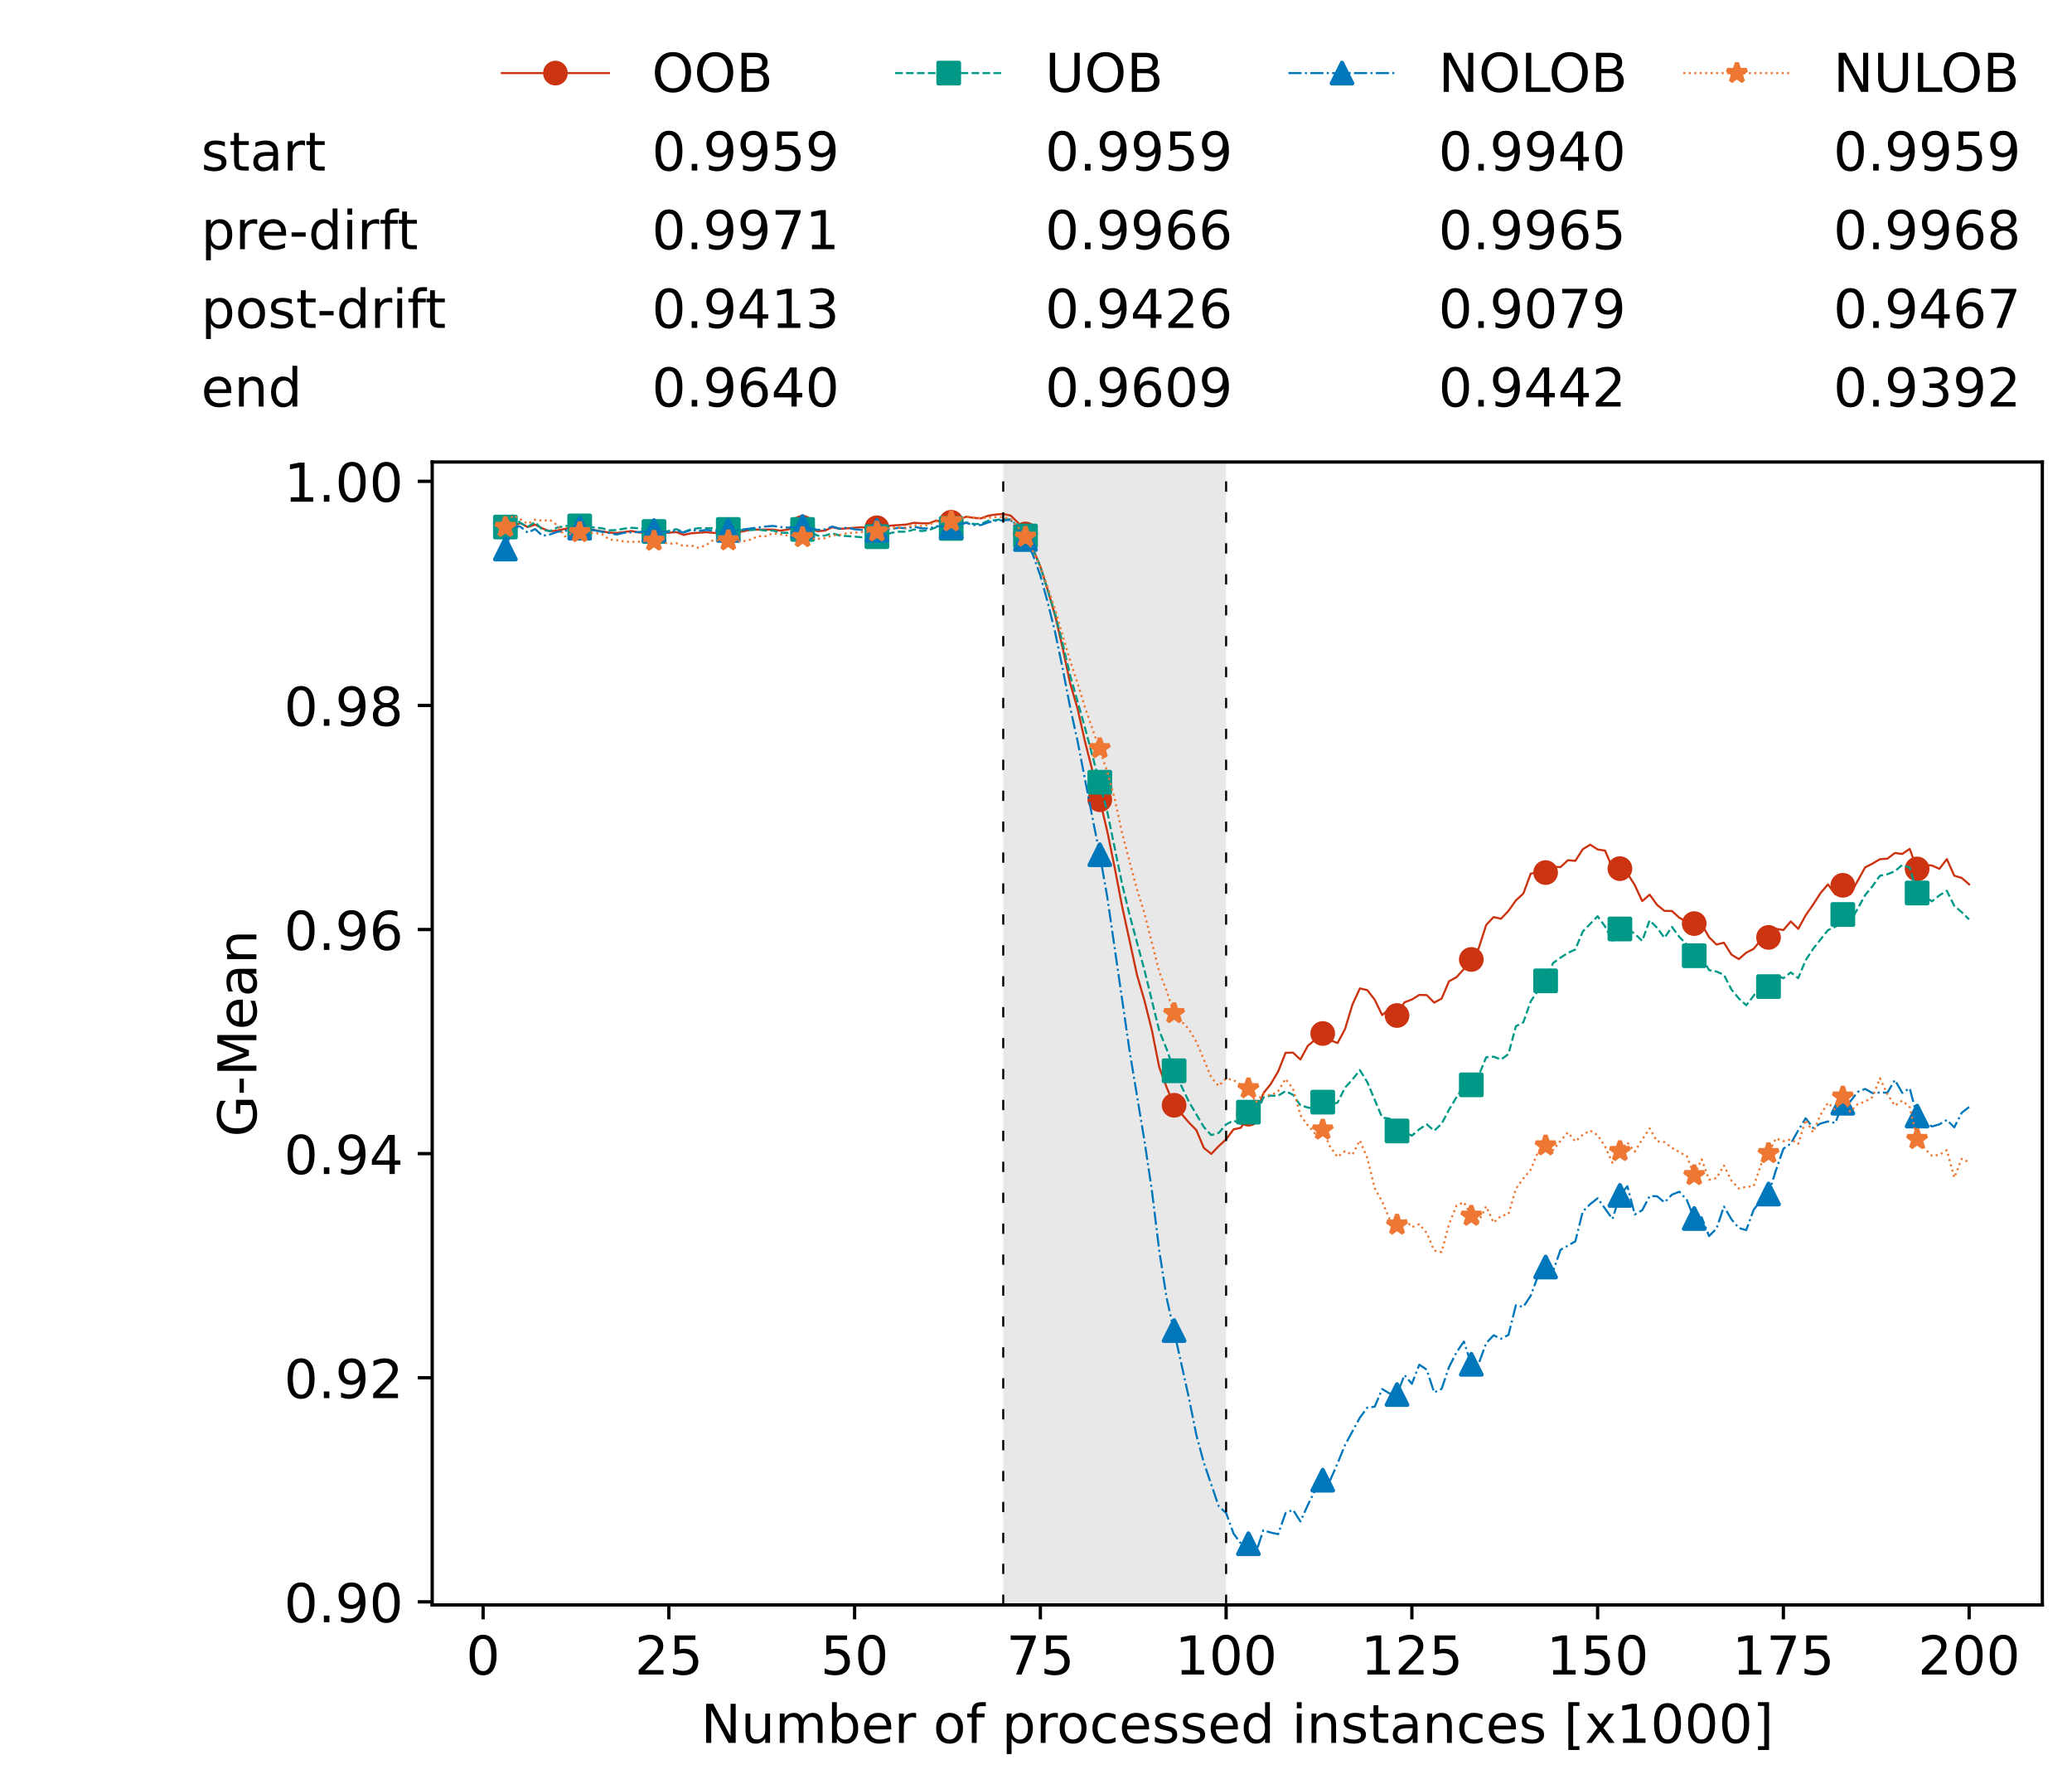 <?xml version="1.0" encoding="utf-8" standalone="no"?>
<!DOCTYPE svg PUBLIC "-//W3C//DTD SVG 1.1//EN"
  "http://www.w3.org/Graphics/SVG/1.1/DTD/svg11.dtd">
<!-- Created with matplotlib (https://matplotlib.org/) -->
<svg height="432.615pt" version="1.1" viewBox="0 0 502.65 432.615" width="502.65pt" xmlns="http://www.w3.org/2000/svg" xmlns:xlink="http://www.w3.org/1999/xlink">
 <defs>
  <style type="text/css">*{stroke-linecap:butt;stroke-linejoin:round;}</style>
 </defs>
 <g id="figure_1">
  <g id="patch_1">
   <path d="M 0 432.615 
L 502.65 432.615 
L 502.65 0 
L 0 0 
z
" style="fill:#ffffff;"/>
  </g>
  <g id="axes_1">
   <g id="patch_2">
    <path d="M 104.85 389.252 
L 495.45 389.252 
L 495.45 112.052 
L 104.85 112.052 
z
" style="fill:#ffffff;"/>
   </g>
   <g id="patch_3">
    <path clip-path="url(#pd3d4f7a84d)" d="M 297.446 389.252 
L 297.446 112.052 
L 243.372 112.052 
L 243.372 389.252 
z
" style="fill:#d3d3d3;opacity:0.5;"/>
   </g>
   <g id="matplotlib.axis_1">
    <g id="xtick_1">
     <g id="line2d_1">
      <defs>
       <path d="M 0 0 
L 0 3.5 
" id="medc09c6abf" style="stroke:#000000;stroke-width:0.8;"/>
      </defs>
      <g>
       <use style="stroke:#000000;stroke-width:0.8;" x="117.197" xlink:href="#medc09c6abf" y="389.252"/>
      </g>
     </g>
     <g id="text_1">
      <!-- 0 -->
      <g transform="translate(113.061 406.13)scale(0.13 -0.13)">
       <defs>
        <path d="M 31.781 66.406 
Q 24.172 66.406 20.328 58.906 
Q 16.5 51.422 16.5 36.375 
Q 16.5 21.391 20.328 13.891 
Q 24.172 6.391 31.781 6.391 
Q 39.453 6.391 43.281 13.891 
Q 47.125 21.391 47.125 36.375 
Q 47.125 51.422 43.281 58.906 
Q 39.453 66.406 31.781 66.406 
z
M 31.781 74.219 
Q 44.047 74.219 50.516 64.516 
Q 56.984 54.828 56.984 36.375 
Q 56.984 17.969 50.516 8.266 
Q 44.047 -1.422 31.781 -1.422 
Q 19.531 -1.422 13.062 8.266 
Q 6.594 17.969 6.594 36.375 
Q 6.594 54.828 13.062 64.516 
Q 19.531 74.219 31.781 74.219 
z
" id="DejaVuSans-48"/>
       </defs>
       <use xlink:href="#DejaVuSans-48"/>
      </g>
     </g>
    </g>
    <g id="xtick_2">
     <g id="line2d_2">
      <g>
       <use style="stroke:#000000;stroke-width:0.8;" x="162.259" xlink:href="#medc09c6abf" y="389.252"/>
      </g>
     </g>
     <g id="text_2">
      <!-- 25 -->
      <g transform="translate(153.988 406.13)scale(0.13 -0.13)">
       <defs>
        <path d="M 19.188 8.297 
L 53.609 8.297 
L 53.609 0 
L 7.328 0 
L 7.328 8.297 
Q 12.938 14.109 22.625 23.891 
Q 32.328 33.688 34.812 36.531 
Q 39.547 41.844 41.422 45.531 
Q 43.312 49.219 43.312 52.781 
Q 43.312 58.594 39.234 62.25 
Q 35.156 65.922 28.609 65.922 
Q 23.969 65.922 18.812 64.312 
Q 13.672 62.703 7.812 59.422 
L 7.812 69.391 
Q 13.766 71.781 18.938 73 
Q 24.125 74.219 28.422 74.219 
Q 39.75 74.219 46.484 68.547 
Q 53.219 62.891 53.219 53.422 
Q 53.219 48.922 51.531 44.891 
Q 49.859 40.875 45.406 35.406 
Q 44.188 33.984 37.641 27.219 
Q 31.109 20.453 19.188 8.297 
z
" id="DejaVuSans-50"/>
        <path d="M 10.797 72.906 
L 49.516 72.906 
L 49.516 64.594 
L 19.828 64.594 
L 19.828 46.734 
Q 21.969 47.469 24.109 47.828 
Q 26.266 48.188 28.422 48.188 
Q 40.625 48.188 47.75 41.5 
Q 54.891 34.812 54.891 23.391 
Q 54.891 11.625 47.562 5.094 
Q 40.234 -1.422 26.906 -1.422 
Q 22.312 -1.422 17.547 -0.641 
Q 12.797 0.141 7.719 1.703 
L 7.719 11.625 
Q 12.109 9.234 16.797 8.062 
Q 21.484 6.891 26.703 6.891 
Q 35.156 6.891 40.078 11.328 
Q 45.016 15.766 45.016 23.391 
Q 45.016 31 40.078 35.438 
Q 35.156 39.891 26.703 39.891 
Q 22.75 39.891 18.812 39.016 
Q 14.891 38.141 10.797 36.281 
z
" id="DejaVuSans-53"/>
       </defs>
       <use xlink:href="#DejaVuSans-50"/>
       <use x="63.623" xlink:href="#DejaVuSans-53"/>
      </g>
     </g>
    </g>
    <g id="xtick_3">
     <g id="line2d_3">
      <g>
       <use style="stroke:#000000;stroke-width:0.8;" x="207.322" xlink:href="#medc09c6abf" y="389.252"/>
      </g>
     </g>
     <g id="text_3">
      <!-- 50 -->
      <g transform="translate(199.05 406.13)scale(0.13 -0.13)">
       <use xlink:href="#DejaVuSans-53"/>
       <use x="63.623" xlink:href="#DejaVuSans-48"/>
      </g>
     </g>
    </g>
    <g id="xtick_4">
     <g id="line2d_4">
      <g>
       <use style="stroke:#000000;stroke-width:0.8;" x="252.384" xlink:href="#medc09c6abf" y="389.252"/>
      </g>
     </g>
     <g id="text_4">
      <!-- 75 -->
      <g transform="translate(244.113 406.13)scale(0.13 -0.13)">
       <defs>
        <path d="M 8.203 72.906 
L 55.078 72.906 
L 55.078 68.703 
L 28.609 0 
L 18.312 0 
L 43.219 64.594 
L 8.203 64.594 
z
" id="DejaVuSans-55"/>
       </defs>
       <use xlink:href="#DejaVuSans-55"/>
       <use x="63.623" xlink:href="#DejaVuSans-53"/>
      </g>
     </g>
    </g>
    <g id="xtick_5">
     <g id="line2d_5">
      <g>
       <use style="stroke:#000000;stroke-width:0.8;" x="297.446" xlink:href="#medc09c6abf" y="389.252"/>
      </g>
     </g>
     <g id="text_5">
      <!-- 100 -->
      <g transform="translate(285.039 406.13)scale(0.13 -0.13)">
       <defs>
        <path d="M 12.406 8.297 
L 28.516 8.297 
L 28.516 63.922 
L 10.984 60.406 
L 10.984 69.391 
L 28.422 72.906 
L 38.281 72.906 
L 38.281 8.297 
L 54.391 8.297 
L 54.391 0 
L 12.406 0 
z
" id="DejaVuSans-49"/>
       </defs>
       <use xlink:href="#DejaVuSans-49"/>
       <use x="63.623" xlink:href="#DejaVuSans-48"/>
       <use x="127.246" xlink:href="#DejaVuSans-48"/>
      </g>
     </g>
    </g>
    <g id="xtick_6">
     <g id="line2d_6">
      <g>
       <use style="stroke:#000000;stroke-width:0.8;" x="342.509" xlink:href="#medc09c6abf" y="389.252"/>
      </g>
     </g>
     <g id="text_6">
      <!-- 125 -->
      <g transform="translate(330.102 406.13)scale(0.13 -0.13)">
       <use xlink:href="#DejaVuSans-49"/>
       <use x="63.623" xlink:href="#DejaVuSans-50"/>
       <use x="127.246" xlink:href="#DejaVuSans-53"/>
      </g>
     </g>
    </g>
    <g id="xtick_7">
     <g id="line2d_7">
      <g>
       <use style="stroke:#000000;stroke-width:0.8;" x="387.571" xlink:href="#medc09c6abf" y="389.252"/>
      </g>
     </g>
     <g id="text_7">
      <!-- 150 -->
      <g transform="translate(375.164 406.13)scale(0.13 -0.13)">
       <use xlink:href="#DejaVuSans-49"/>
       <use x="63.623" xlink:href="#DejaVuSans-53"/>
       <use x="127.246" xlink:href="#DejaVuSans-48"/>
      </g>
     </g>
    </g>
    <g id="xtick_8">
     <g id="line2d_8">
      <g>
       <use style="stroke:#000000;stroke-width:0.8;" x="432.633" xlink:href="#medc09c6abf" y="389.252"/>
      </g>
     </g>
     <g id="text_8">
      <!-- 175 -->
      <g transform="translate(420.226 406.13)scale(0.13 -0.13)">
       <use xlink:href="#DejaVuSans-49"/>
       <use x="63.623" xlink:href="#DejaVuSans-55"/>
       <use x="127.246" xlink:href="#DejaVuSans-53"/>
      </g>
     </g>
    </g>
    <g id="xtick_9">
     <g id="line2d_9">
      <g>
       <use style="stroke:#000000;stroke-width:0.8;" x="477.695" xlink:href="#medc09c6abf" y="389.252"/>
      </g>
     </g>
     <g id="text_9">
      <!-- 200 -->
      <g transform="translate(465.289 406.13)scale(0.13 -0.13)">
       <use xlink:href="#DejaVuSans-50"/>
       <use x="63.623" xlink:href="#DejaVuSans-48"/>
       <use x="127.246" xlink:href="#DejaVuSans-48"/>
      </g>
     </g>
    </g>
    <g id="text_10">
     <!-- Number of processed instances [x1000] -->
     <g transform="translate(170.025 422.711)scale(0.13 -0.13)">
      <defs>
       <path d="M 9.812 72.906 
L 23.094 72.906 
L 55.422 11.922 
L 55.422 72.906 
L 64.984 72.906 
L 64.984 0 
L 51.703 0 
L 19.391 60.984 
L 19.391 0 
L 9.812 0 
z
" id="DejaVuSans-78"/>
       <path d="M 8.5 21.578 
L 8.5 54.688 
L 17.484 54.688 
L 17.484 21.922 
Q 17.484 14.156 20.5 10.266 
Q 23.531 6.391 29.594 6.391 
Q 36.859 6.391 41.078 11.031 
Q 45.312 15.672 45.312 23.688 
L 45.312 54.688 
L 54.297 54.688 
L 54.297 0 
L 45.312 0 
L 45.312 8.406 
Q 42.047 3.422 37.719 1 
Q 33.406 -1.422 27.688 -1.422 
Q 18.266 -1.422 13.375 4.438 
Q 8.5 10.297 8.5 21.578 
z
M 31.109 56 
z
" id="DejaVuSans-117"/>
       <path d="M 52 44.188 
Q 55.375 50.25 60.062 53.125 
Q 64.75 56 71.094 56 
Q 79.641 56 84.281 50.016 
Q 88.922 44.047 88.922 33.016 
L 88.922 0 
L 79.891 0 
L 79.891 32.719 
Q 79.891 40.578 77.094 44.375 
Q 74.312 48.188 68.609 48.188 
Q 61.625 48.188 57.562 43.547 
Q 53.516 38.922 53.516 30.906 
L 53.516 0 
L 44.484 0 
L 44.484 32.719 
Q 44.484 40.625 41.703 44.406 
Q 38.922 48.188 33.109 48.188 
Q 26.219 48.188 22.156 43.531 
Q 18.109 38.875 18.109 30.906 
L 18.109 0 
L 9.078 0 
L 9.078 54.688 
L 18.109 54.688 
L 18.109 46.188 
Q 21.188 51.219 25.484 53.609 
Q 29.781 56 35.688 56 
Q 41.656 56 45.828 52.969 
Q 50 49.953 52 44.188 
z
" id="DejaVuSans-109"/>
       <path d="M 48.688 27.297 
Q 48.688 37.203 44.609 42.844 
Q 40.531 48.484 33.406 48.484 
Q 26.266 48.484 22.188 42.844 
Q 18.109 37.203 18.109 27.297 
Q 18.109 17.391 22.188 11.75 
Q 26.266 6.109 33.406 6.109 
Q 40.531 6.109 44.609 11.75 
Q 48.688 17.391 48.688 27.297 
z
M 18.109 46.391 
Q 20.953 51.266 25.266 53.625 
Q 29.594 56 35.594 56 
Q 45.562 56 51.781 48.094 
Q 58.016 40.188 58.016 27.297 
Q 58.016 14.406 51.781 6.484 
Q 45.562 -1.422 35.594 -1.422 
Q 29.594 -1.422 25.266 0.953 
Q 20.953 3.328 18.109 8.203 
L 18.109 0 
L 9.078 0 
L 9.078 75.984 
L 18.109 75.984 
z
" id="DejaVuSans-98"/>
       <path d="M 56.203 29.594 
L 56.203 25.203 
L 14.891 25.203 
Q 15.484 15.922 20.484 11.062 
Q 25.484 6.203 34.422 6.203 
Q 39.594 6.203 44.453 7.469 
Q 49.312 8.734 54.109 11.281 
L 54.109 2.781 
Q 49.266 0.734 44.188 -0.344 
Q 39.109 -1.422 33.891 -1.422 
Q 20.797 -1.422 13.156 6.188 
Q 5.516 13.812 5.516 26.812 
Q 5.516 40.234 12.766 48.109 
Q 20.016 56 32.328 56 
Q 43.359 56 49.781 48.891 
Q 56.203 41.797 56.203 29.594 
z
M 47.219 32.234 
Q 47.125 39.594 43.094 43.984 
Q 39.062 48.391 32.422 48.391 
Q 24.906 48.391 20.391 44.141 
Q 15.875 39.891 15.188 32.172 
z
" id="DejaVuSans-101"/>
       <path d="M 41.109 46.297 
Q 39.594 47.172 37.812 47.578 
Q 36.031 48 33.891 48 
Q 26.266 48 22.188 43.047 
Q 18.109 38.094 18.109 28.812 
L 18.109 0 
L 9.078 0 
L 9.078 54.688 
L 18.109 54.688 
L 18.109 46.188 
Q 20.953 51.172 25.484 53.578 
Q 30.031 56 36.531 56 
Q 37.453 56 38.578 55.875 
Q 39.703 55.766 41.062 55.516 
z
" id="DejaVuSans-114"/>
       <path id="DejaVuSans-32"/>
       <path d="M 30.609 48.391 
Q 23.391 48.391 19.188 42.75 
Q 14.984 37.109 14.984 27.297 
Q 14.984 17.484 19.156 11.844 
Q 23.344 6.203 30.609 6.203 
Q 37.797 6.203 41.984 11.859 
Q 46.188 17.531 46.188 27.297 
Q 46.188 37.016 41.984 42.703 
Q 37.797 48.391 30.609 48.391 
z
M 30.609 56 
Q 42.328 56 49.016 48.375 
Q 55.719 40.766 55.719 27.297 
Q 55.719 13.875 49.016 6.219 
Q 42.328 -1.422 30.609 -1.422 
Q 18.844 -1.422 12.172 6.219 
Q 5.516 13.875 5.516 27.297 
Q 5.516 40.766 12.172 48.375 
Q 18.844 56 30.609 56 
z
" id="DejaVuSans-111"/>
       <path d="M 37.109 75.984 
L 37.109 68.5 
L 28.516 68.5 
Q 23.688 68.5 21.797 66.547 
Q 19.922 64.594 19.922 59.516 
L 19.922 54.688 
L 34.719 54.688 
L 34.719 47.703 
L 19.922 47.703 
L 19.922 0 
L 10.891 0 
L 10.891 47.703 
L 2.297 47.703 
L 2.297 54.688 
L 10.891 54.688 
L 10.891 58.5 
Q 10.891 67.625 15.141 71.797 
Q 19.391 75.984 28.609 75.984 
z
" id="DejaVuSans-102"/>
       <path d="M 18.109 8.203 
L 18.109 -20.797 
L 9.078 -20.797 
L 9.078 54.688 
L 18.109 54.688 
L 18.109 46.391 
Q 20.953 51.266 25.266 53.625 
Q 29.594 56 35.594 56 
Q 45.562 56 51.781 48.094 
Q 58.016 40.188 58.016 27.297 
Q 58.016 14.406 51.781 6.484 
Q 45.562 -1.422 35.594 -1.422 
Q 29.594 -1.422 25.266 0.953 
Q 20.953 3.328 18.109 8.203 
z
M 48.688 27.297 
Q 48.688 37.203 44.609 42.844 
Q 40.531 48.484 33.406 48.484 
Q 26.266 48.484 22.188 42.844 
Q 18.109 37.203 18.109 27.297 
Q 18.109 17.391 22.188 11.75 
Q 26.266 6.109 33.406 6.109 
Q 40.531 6.109 44.609 11.75 
Q 48.688 17.391 48.688 27.297 
z
" id="DejaVuSans-112"/>
       <path d="M 48.781 52.594 
L 48.781 44.188 
Q 44.969 46.297 41.141 47.344 
Q 37.312 48.391 33.406 48.391 
Q 24.656 48.391 19.812 42.844 
Q 14.984 37.312 14.984 27.297 
Q 14.984 17.281 19.812 11.734 
Q 24.656 6.203 33.406 6.203 
Q 37.312 6.203 41.141 7.25 
Q 44.969 8.297 48.781 10.406 
L 48.781 2.094 
Q 45.016 0.344 40.984 -0.531 
Q 36.969 -1.422 32.422 -1.422 
Q 20.062 -1.422 12.781 6.344 
Q 5.516 14.109 5.516 27.297 
Q 5.516 40.672 12.859 48.328 
Q 20.219 56 33.016 56 
Q 37.156 56 41.109 55.141 
Q 45.062 54.297 48.781 52.594 
z
" id="DejaVuSans-99"/>
       <path d="M 44.281 53.078 
L 44.281 44.578 
Q 40.484 46.531 36.375 47.5 
Q 32.281 48.484 27.875 48.484 
Q 21.188 48.484 17.844 46.438 
Q 14.5 44.391 14.5 40.281 
Q 14.5 37.156 16.891 35.375 
Q 19.281 33.594 26.516 31.984 
L 29.594 31.297 
Q 39.156 29.25 43.188 25.516 
Q 47.219 21.781 47.219 15.094 
Q 47.219 7.469 41.188 3.016 
Q 35.156 -1.422 24.609 -1.422 
Q 20.219 -1.422 15.453 -0.562 
Q 10.688 0.297 5.422 2 
L 5.422 11.281 
Q 10.406 8.688 15.234 7.391 
Q 20.062 6.109 24.812 6.109 
Q 31.156 6.109 34.562 8.281 
Q 37.984 10.453 37.984 14.406 
Q 37.984 18.062 35.516 20.016 
Q 33.062 21.969 24.703 23.781 
L 21.578 24.516 
Q 13.234 26.266 9.516 29.906 
Q 5.812 33.547 5.812 39.891 
Q 5.812 47.609 11.281 51.797 
Q 16.75 56 26.812 56 
Q 31.781 56 36.172 55.266 
Q 40.578 54.547 44.281 53.078 
z
" id="DejaVuSans-115"/>
       <path d="M 45.406 46.391 
L 45.406 75.984 
L 54.391 75.984 
L 54.391 0 
L 45.406 0 
L 45.406 8.203 
Q 42.578 3.328 38.25 0.953 
Q 33.938 -1.422 27.875 -1.422 
Q 17.969 -1.422 11.734 6.484 
Q 5.516 14.406 5.516 27.297 
Q 5.516 40.188 11.734 48.094 
Q 17.969 56 27.875 56 
Q 33.938 56 38.25 53.625 
Q 42.578 51.266 45.406 46.391 
z
M 14.797 27.297 
Q 14.797 17.391 18.875 11.75 
Q 22.953 6.109 30.078 6.109 
Q 37.203 6.109 41.297 11.75 
Q 45.406 17.391 45.406 27.297 
Q 45.406 37.203 41.297 42.844 
Q 37.203 48.484 30.078 48.484 
Q 22.953 48.484 18.875 42.844 
Q 14.797 37.203 14.797 27.297 
z
" id="DejaVuSans-100"/>
       <path d="M 9.422 54.688 
L 18.406 54.688 
L 18.406 0 
L 9.422 0 
z
M 9.422 75.984 
L 18.406 75.984 
L 18.406 64.594 
L 9.422 64.594 
z
" id="DejaVuSans-105"/>
       <path d="M 54.891 33.016 
L 54.891 0 
L 45.906 0 
L 45.906 32.719 
Q 45.906 40.484 42.875 44.328 
Q 39.844 48.188 33.797 48.188 
Q 26.516 48.188 22.312 43.547 
Q 18.109 38.922 18.109 30.906 
L 18.109 0 
L 9.078 0 
L 9.078 54.688 
L 18.109 54.688 
L 18.109 46.188 
Q 21.344 51.125 25.703 53.562 
Q 30.078 56 35.797 56 
Q 45.219 56 50.047 50.172 
Q 54.891 44.344 54.891 33.016 
z
" id="DejaVuSans-110"/>
       <path d="M 18.312 70.219 
L 18.312 54.688 
L 36.812 54.688 
L 36.812 47.703 
L 18.312 47.703 
L 18.312 18.016 
Q 18.312 11.328 20.141 9.422 
Q 21.969 7.516 27.594 7.516 
L 36.812 7.516 
L 36.812 0 
L 27.594 0 
Q 17.188 0 13.234 3.875 
Q 9.281 7.766 9.281 18.016 
L 9.281 47.703 
L 2.688 47.703 
L 2.688 54.688 
L 9.281 54.688 
L 9.281 70.219 
z
" id="DejaVuSans-116"/>
       <path d="M 34.281 27.484 
Q 23.391 27.484 19.188 25 
Q 14.984 22.516 14.984 16.5 
Q 14.984 11.719 18.141 8.906 
Q 21.297 6.109 26.703 6.109 
Q 34.188 6.109 38.703 11.406 
Q 43.219 16.703 43.219 25.484 
L 43.219 27.484 
z
M 52.203 31.203 
L 52.203 0 
L 43.219 0 
L 43.219 8.297 
Q 40.141 3.328 35.547 0.953 
Q 30.953 -1.422 24.312 -1.422 
Q 15.922 -1.422 10.953 3.297 
Q 6 8.016 6 15.922 
Q 6 25.141 12.172 29.828 
Q 18.359 34.516 30.609 34.516 
L 43.219 34.516 
L 43.219 35.406 
Q 43.219 41.609 39.141 45 
Q 35.062 48.391 27.688 48.391 
Q 23 48.391 18.547 47.266 
Q 14.109 46.141 10.016 43.891 
L 10.016 52.203 
Q 14.938 54.109 19.578 55.047 
Q 24.219 56 28.609 56 
Q 40.484 56 46.344 49.844 
Q 52.203 43.703 52.203 31.203 
z
" id="DejaVuSans-97"/>
       <path d="M 8.594 75.984 
L 29.297 75.984 
L 29.297 69 
L 17.578 69 
L 17.578 -6.203 
L 29.297 -6.203 
L 29.297 -13.188 
L 8.594 -13.188 
z
" id="DejaVuSans-91"/>
       <path d="M 54.891 54.688 
L 35.109 28.078 
L 55.906 0 
L 45.312 0 
L 29.391 21.484 
L 13.484 0 
L 2.875 0 
L 24.125 28.609 
L 4.688 54.688 
L 15.281 54.688 
L 29.781 35.203 
L 44.281 54.688 
z
" id="DejaVuSans-120"/>
       <path d="M 30.422 75.984 
L 30.422 -13.188 
L 9.719 -13.188 
L 9.719 -6.203 
L 21.391 -6.203 
L 21.391 69 
L 9.719 69 
L 9.719 75.984 
z
" id="DejaVuSans-93"/>
      </defs>
      <use xlink:href="#DejaVuSans-78"/>
      <use x="74.805" xlink:href="#DejaVuSans-117"/>
      <use x="138.184" xlink:href="#DejaVuSans-109"/>
      <use x="235.596" xlink:href="#DejaVuSans-98"/>
      <use x="299.072" xlink:href="#DejaVuSans-101"/>
      <use x="360.596" xlink:href="#DejaVuSans-114"/>
      <use x="401.709" xlink:href="#DejaVuSans-32"/>
      <use x="433.496" xlink:href="#DejaVuSans-111"/>
      <use x="494.678" xlink:href="#DejaVuSans-102"/>
      <use x="529.883" xlink:href="#DejaVuSans-32"/>
      <use x="561.67" xlink:href="#DejaVuSans-112"/>
      <use x="625.146" xlink:href="#DejaVuSans-114"/>
      <use x="664.01" xlink:href="#DejaVuSans-111"/>
      <use x="725.191" xlink:href="#DejaVuSans-99"/>
      <use x="780.172" xlink:href="#DejaVuSans-101"/>
      <use x="841.695" xlink:href="#DejaVuSans-115"/>
      <use x="893.795" xlink:href="#DejaVuSans-115"/>
      <use x="945.895" xlink:href="#DejaVuSans-101"/>
      <use x="1007.418" xlink:href="#DejaVuSans-100"/>
      <use x="1070.895" xlink:href="#DejaVuSans-32"/>
      <use x="1102.682" xlink:href="#DejaVuSans-105"/>
      <use x="1130.465" xlink:href="#DejaVuSans-110"/>
      <use x="1193.844" xlink:href="#DejaVuSans-115"/>
      <use x="1245.943" xlink:href="#DejaVuSans-116"/>
      <use x="1285.152" xlink:href="#DejaVuSans-97"/>
      <use x="1346.432" xlink:href="#DejaVuSans-110"/>
      <use x="1409.811" xlink:href="#DejaVuSans-99"/>
      <use x="1464.791" xlink:href="#DejaVuSans-101"/>
      <use x="1526.314" xlink:href="#DejaVuSans-115"/>
      <use x="1578.414" xlink:href="#DejaVuSans-32"/>
      <use x="1610.201" xlink:href="#DejaVuSans-91"/>
      <use x="1649.215" xlink:href="#DejaVuSans-120"/>
      <use x="1708.395" xlink:href="#DejaVuSans-49"/>
      <use x="1772.018" xlink:href="#DejaVuSans-48"/>
      <use x="1835.641" xlink:href="#DejaVuSans-48"/>
      <use x="1899.264" xlink:href="#DejaVuSans-48"/>
      <use x="1962.887" xlink:href="#DejaVuSans-93"/>
     </g>
    </g>
   </g>
   <g id="matplotlib.axis_2">
    <g id="ytick_1">
     <g id="line2d_10">
      <defs>
       <path d="M 0 0 
L -3.5 0 
" id="m735f5770cc" style="stroke:#000000;stroke-width:0.8;"/>
      </defs>
      <g>
       <use style="stroke:#000000;stroke-width:0.8;" x="104.85" xlink:href="#m735f5770cc" y="388.504"/>
      </g>
     </g>
     <g id="text_11">
      <!-- 0.90 -->
      <g transform="translate(68.905 393.443)scale(0.13 -0.13)">
       <defs>
        <path d="M 10.688 12.406 
L 21 12.406 
L 21 0 
L 10.688 0 
z
" id="DejaVuSans-46"/>
        <path d="M 10.984 1.516 
L 10.984 10.5 
Q 14.703 8.734 18.5 7.812 
Q 22.312 6.891 25.984 6.891 
Q 35.75 6.891 40.891 13.453 
Q 46.047 20.016 46.781 33.406 
Q 43.953 29.203 39.594 26.953 
Q 35.25 24.703 29.984 24.703 
Q 19.047 24.703 12.672 31.312 
Q 6.297 37.938 6.297 49.422 
Q 6.297 60.641 12.938 67.422 
Q 19.578 74.219 30.609 74.219 
Q 43.266 74.219 49.922 64.516 
Q 56.594 54.828 56.594 36.375 
Q 56.594 19.141 48.406 8.859 
Q 40.234 -1.422 26.422 -1.422 
Q 22.703 -1.422 18.891 -0.688 
Q 15.094 0.047 10.984 1.516 
z
M 30.609 32.422 
Q 37.25 32.422 41.125 36.953 
Q 45.016 41.5 45.016 49.422 
Q 45.016 57.281 41.125 61.844 
Q 37.25 66.406 30.609 66.406 
Q 23.969 66.406 20.094 61.844 
Q 16.219 57.281 16.219 49.422 
Q 16.219 41.5 20.094 36.953 
Q 23.969 32.422 30.609 32.422 
z
" id="DejaVuSans-57"/>
       </defs>
       <use xlink:href="#DejaVuSans-48"/>
       <use x="63.623" xlink:href="#DejaVuSans-46"/>
       <use x="95.41" xlink:href="#DejaVuSans-57"/>
       <use x="159.033" xlink:href="#DejaVuSans-48"/>
      </g>
     </g>
    </g>
    <g id="ytick_2">
     <g id="line2d_11">
      <g>
       <use style="stroke:#000000;stroke-width:0.8;" x="104.85" xlink:href="#m735f5770cc" y="334.151"/>
      </g>
     </g>
     <g id="text_12">
      <!-- 0.92 -->
      <g transform="translate(68.905 339.09)scale(0.13 -0.13)">
       <use xlink:href="#DejaVuSans-48"/>
       <use x="63.623" xlink:href="#DejaVuSans-46"/>
       <use x="95.41" xlink:href="#DejaVuSans-57"/>
       <use x="159.033" xlink:href="#DejaVuSans-50"/>
      </g>
     </g>
    </g>
    <g id="ytick_3">
     <g id="line2d_12">
      <g>
       <use style="stroke:#000000;stroke-width:0.8;" x="104.85" xlink:href="#m735f5770cc" y="279.797"/>
      </g>
     </g>
     <g id="text_13">
      <!-- 0.94 -->
      <g transform="translate(68.905 284.736)scale(0.13 -0.13)">
       <defs>
        <path d="M 37.797 64.312 
L 12.891 25.391 
L 37.797 25.391 
z
M 35.203 72.906 
L 47.609 72.906 
L 47.609 25.391 
L 58.016 25.391 
L 58.016 17.188 
L 47.609 17.188 
L 47.609 0 
L 37.797 0 
L 37.797 17.188 
L 4.891 17.188 
L 4.891 26.703 
z
" id="DejaVuSans-52"/>
       </defs>
       <use xlink:href="#DejaVuSans-48"/>
       <use x="63.623" xlink:href="#DejaVuSans-46"/>
       <use x="95.41" xlink:href="#DejaVuSans-57"/>
       <use x="159.033" xlink:href="#DejaVuSans-52"/>
      </g>
     </g>
    </g>
    <g id="ytick_4">
     <g id="line2d_13">
      <g>
       <use style="stroke:#000000;stroke-width:0.8;" x="104.85" xlink:href="#m735f5770cc" y="225.444"/>
      </g>
     </g>
     <g id="text_14">
      <!-- 0.96 -->
      <g transform="translate(68.905 230.383)scale(0.13 -0.13)">
       <defs>
        <path d="M 33.016 40.375 
Q 26.375 40.375 22.484 35.828 
Q 18.609 31.297 18.609 23.391 
Q 18.609 15.531 22.484 10.953 
Q 26.375 6.391 33.016 6.391 
Q 39.656 6.391 43.531 10.953 
Q 47.406 15.531 47.406 23.391 
Q 47.406 31.297 43.531 35.828 
Q 39.656 40.375 33.016 40.375 
z
M 52.594 71.297 
L 52.594 62.312 
Q 48.875 64.062 45.094 64.984 
Q 41.312 65.922 37.594 65.922 
Q 27.828 65.922 22.672 59.328 
Q 17.531 52.734 16.797 39.406 
Q 19.672 43.656 24.016 45.922 
Q 28.375 48.188 33.594 48.188 
Q 44.578 48.188 50.953 41.516 
Q 57.328 34.859 57.328 23.391 
Q 57.328 12.156 50.688 5.359 
Q 44.047 -1.422 33.016 -1.422 
Q 20.359 -1.422 13.672 8.266 
Q 6.984 17.969 6.984 36.375 
Q 6.984 53.656 15.188 63.938 
Q 23.391 74.219 37.203 74.219 
Q 40.922 74.219 44.703 73.484 
Q 48.484 72.75 52.594 71.297 
z
" id="DejaVuSans-54"/>
       </defs>
       <use xlink:href="#DejaVuSans-48"/>
       <use x="63.623" xlink:href="#DejaVuSans-46"/>
       <use x="95.41" xlink:href="#DejaVuSans-57"/>
       <use x="159.033" xlink:href="#DejaVuSans-54"/>
      </g>
     </g>
    </g>
    <g id="ytick_5">
     <g id="line2d_14">
      <g>
       <use style="stroke:#000000;stroke-width:0.8;" x="104.85" xlink:href="#m735f5770cc" y="171.09"/>
      </g>
     </g>
     <g id="text_15">
      <!-- 0.98 -->
      <g transform="translate(68.905 176.029)scale(0.13 -0.13)">
       <defs>
        <path d="M 31.781 34.625 
Q 24.75 34.625 20.719 30.859 
Q 16.703 27.094 16.703 20.516 
Q 16.703 13.922 20.719 10.156 
Q 24.75 6.391 31.781 6.391 
Q 38.812 6.391 42.859 10.172 
Q 46.922 13.969 46.922 20.516 
Q 46.922 27.094 42.891 30.859 
Q 38.875 34.625 31.781 34.625 
z
M 21.922 38.812 
Q 15.578 40.375 12.031 44.719 
Q 8.5 49.078 8.5 55.328 
Q 8.5 64.062 14.719 69.141 
Q 20.953 74.219 31.781 74.219 
Q 42.672 74.219 48.875 69.141 
Q 55.078 64.062 55.078 55.328 
Q 55.078 49.078 51.531 44.719 
Q 48 40.375 41.703 38.812 
Q 48.828 37.156 52.797 32.312 
Q 56.781 27.484 56.781 20.516 
Q 56.781 9.906 50.312 4.234 
Q 43.844 -1.422 31.781 -1.422 
Q 19.734 -1.422 13.25 4.234 
Q 6.781 9.906 6.781 20.516 
Q 6.781 27.484 10.781 32.312 
Q 14.797 37.156 21.922 38.812 
z
M 18.312 54.391 
Q 18.312 48.734 21.844 45.562 
Q 25.391 42.391 31.781 42.391 
Q 38.141 42.391 41.719 45.562 
Q 45.312 48.734 45.312 54.391 
Q 45.312 60.062 41.719 63.234 
Q 38.141 66.406 31.781 66.406 
Q 25.391 66.406 21.844 63.234 
Q 18.312 60.062 18.312 54.391 
z
" id="DejaVuSans-56"/>
       </defs>
       <use xlink:href="#DejaVuSans-48"/>
       <use x="63.623" xlink:href="#DejaVuSans-46"/>
       <use x="95.41" xlink:href="#DejaVuSans-57"/>
       <use x="159.033" xlink:href="#DejaVuSans-56"/>
      </g>
     </g>
    </g>
    <g id="ytick_6">
     <g id="line2d_15">
      <g>
       <use style="stroke:#000000;stroke-width:0.8;" x="104.85" xlink:href="#m735f5770cc" y="116.737"/>
      </g>
     </g>
     <g id="text_16">
      <!-- 1.00 -->
      <g transform="translate(68.905 121.676)scale(0.13 -0.13)">
       <use xlink:href="#DejaVuSans-49"/>
       <use x="63.623" xlink:href="#DejaVuSans-46"/>
       <use x="95.41" xlink:href="#DejaVuSans-48"/>
       <use x="159.033" xlink:href="#DejaVuSans-48"/>
      </g>
     </g>
    </g>
    <g id="text_17">
     <!-- G-Mean -->
     <g transform="translate(62.201 275.744)rotate(-90)scale(0.13 -0.13)">
      <defs>
       <path d="M 59.516 10.406 
L 59.516 29.984 
L 43.406 29.984 
L 43.406 38.094 
L 69.281 38.094 
L 69.281 6.781 
Q 63.578 2.734 56.688 0.656 
Q 49.812 -1.422 42 -1.422 
Q 24.906 -1.422 15.25 8.562 
Q 5.609 18.562 5.609 36.375 
Q 5.609 54.25 15.25 64.234 
Q 24.906 74.219 42 74.219 
Q 49.125 74.219 55.547 72.453 
Q 61.969 70.703 67.391 67.281 
L 67.391 56.781 
Q 61.922 61.422 55.766 63.766 
Q 49.609 66.109 42.828 66.109 
Q 29.438 66.109 22.719 58.641 
Q 16.016 51.172 16.016 36.375 
Q 16.016 21.625 22.719 14.156 
Q 29.438 6.688 42.828 6.688 
Q 48.047 6.688 52.141 7.594 
Q 56.25 8.5 59.516 10.406 
z
" id="DejaVuSans-71"/>
       <path d="M 4.891 31.391 
L 31.203 31.391 
L 31.203 23.391 
L 4.891 23.391 
z
" id="DejaVuSans-45"/>
       <path d="M 9.812 72.906 
L 24.516 72.906 
L 43.109 23.297 
L 61.812 72.906 
L 76.516 72.906 
L 76.516 0 
L 66.891 0 
L 66.891 64.016 
L 48.094 14.016 
L 38.188 14.016 
L 19.391 64.016 
L 19.391 0 
L 9.812 0 
z
" id="DejaVuSans-77"/>
      </defs>
      <use xlink:href="#DejaVuSans-71"/>
      <use x="77.49" xlink:href="#DejaVuSans-45"/>
      <use x="113.574" xlink:href="#DejaVuSans-77"/>
      <use x="199.854" xlink:href="#DejaVuSans-101"/>
      <use x="261.377" xlink:href="#DejaVuSans-97"/>
      <use x="322.656" xlink:href="#DejaVuSans-110"/>
     </g>
    </g>
   </g>
   <g id="line2d_16"/>
   <g id="line2d_17"/>
   <g id="line2d_18"/>
   <g id="line2d_19"/>
   <g id="line2d_20"/>
   <g id="line2d_21">
    <path clip-path="url(#pd3d4f7a84d)" d="M 122.605 127.829 
L 124.407 127.808 
L 126.21 126.847 
L 128.012 127.831 
L 129.815 127.225 
L 131.617 128.172 
L 133.419 128.864 
L 135.222 128.672 
L 138.827 127.892 
L 142.432 128.259 
L 147.839 129.183 
L 149.642 129.26 
L 153.247 128.794 
L 155.049 129.156 
L 158.654 129.208 
L 162.259 129.207 
L 164.062 129.048 
L 165.864 129.742 
L 167.667 129.341 
L 171.272 129.085 
L 174.877 129.374 
L 176.679 129.107 
L 178.482 129.121 
L 180.284 128.87 
L 182.087 128.455 
L 187.494 128.433 
L 189.297 128.702 
L 191.099 128.441 
L 192.902 127.894 
L 194.704 127.894 
L 196.507 128.029 
L 198.309 128.833 
L 200.112 128.7 
L 201.914 127.875 
L 203.717 128.275 
L 209.124 127.866 
L 210.927 128.131 
L 212.729 128.002 
L 216.334 127.465 
L 219.939 127.209 
L 221.742 126.791 
L 223.544 126.919 
L 225.347 126.933 
L 227.149 126.246 
L 228.952 126.647 
L 230.754 126.661 
L 232.557 126.119 
L 234.359 125.32 
L 236.162 125.592 
L 237.964 125.728 
L 239.767 125.06 
L 241.569 124.787 
L 243.372 124.652 
L 245.174 125.042 
L 246.976 126.781 
L 248.779 129.497 
L 250.581 133.054 
L 252.384 137.416 
L 254.186 143.18 
L 255.989 149.39 
L 257.791 157.171 
L 259.594 165.664 
L 261.396 171.833 
L 263.199 179.807 
L 266.804 193.958 
L 268.606 201.586 
L 270.409 210.394 
L 272.211 219.803 
L 275.816 236.406 
L 277.619 242.616 
L 279.421 249.791 
L 281.224 258.853 
L 283.026 263.722 
L 284.829 268.066 
L 288.434 272.27 
L 290.236 274.113 
L 292.039 278.4 
L 293.841 279.865 
L 295.644 277.979 
L 297.446 276.329 
L 299.249 273.912 
L 301.051 273.505 
L 302.854 270.226 
L 304.656 270.491 
L 306.459 265.176 
L 308.261 262.939 
L 310.064 259.889 
L 311.866 255.344 
L 313.669 255.297 
L 315.471 256.97 
L 317.274 253.631 
L 320.879 250.659 
L 322.681 252.273 
L 324.484 252.97 
L 326.286 249.603 
L 328.089 243.65 
L 329.891 239.729 
L 331.694 240.138 
L 333.496 242.466 
L 335.299 246.187 
L 337.101 244.669 
L 338.904 246.295 
L 340.706 243.098 
L 342.509 242.415 
L 344.311 241.296 
L 346.114 241.355 
L 347.916 243.167 
L 349.719 242.202 
L 351.521 237.991 
L 353.324 237.004 
L 355.126 235.025 
L 356.928 232.7 
L 358.731 229.954 
L 360.533 224.327 
L 362.336 222.417 
L 364.138 222.827 
L 365.941 220.916 
L 367.743 218.38 
L 369.546 216.72 
L 371.348 211.881 
L 373.151 211.537 
L 374.953 211.626 
L 376.756 210.193 
L 378.558 210.312 
L 380.361 208.629 
L 382.163 208.783 
L 383.966 205.969 
L 385.768 204.856 
L 387.571 206.023 
L 389.373 206.299 
L 391.176 210.535 
L 392.978 210.676 
L 394.781 211.829 
L 396.583 214.657 
L 398.386 218.557 
L 400.188 216.975 
L 401.991 219.468 
L 403.793 220.927 
L 405.596 220.949 
L 407.398 222.582 
L 409.201 223.586 
L 411.003 224.001 
L 412.806 224.152 
L 414.608 227.308 
L 416.411 229.093 
L 418.213 228.632 
L 420.016 231.505 
L 421.818 232.624 
L 423.621 231.056 
L 425.423 230.128 
L 427.226 227.914 
L 429.028 227.352 
L 430.831 225.269 
L 432.633 225.567 
L 434.436 223.474 
L 436.238 225.279 
L 438.041 221.997 
L 439.843 219.396 
L 441.646 216.594 
L 443.448 214.497 
L 445.251 216.917 
L 447.053 214.717 
L 448.856 216.877 
L 452.461 210.378 
L 454.263 209.447 
L 456.066 208.381 
L 457.868 208.258 
L 459.671 206.884 
L 461.473 207.112 
L 463.276 205.88 
L 465.078 210.752 
L 466.881 209.773 
L 468.683 209.914 
L 470.485 210.718 
L 472.288 208.366 
L 474.09 212.387 
L 475.893 212.925 
L 477.695 214.488 
L 477.695 214.488 
" style="fill:none;stroke:#cc3311;stroke-linecap:square;stroke-width:0.5;"/>
    <defs>
     <path d="M 0 2.5 
C 0.663 2.5 1.299 2.237 1.768 1.768 
C 2.237 1.299 2.5 0.663 2.5 0 
C 2.5 -0.663 2.237 -1.299 1.768 -1.768 
C 1.299 -2.237 0.663 -2.5 0 -2.5 
C -0.663 -2.5 -1.299 -2.237 -1.768 -1.768 
C -2.237 -1.299 -2.5 -0.663 -2.5 0 
C -2.5 0.663 -2.237 1.299 -1.768 1.768 
C -1.299 2.237 -0.663 2.5 0 2.5 
z
" id="m92c7e6299d" style="stroke:#cc3311;"/>
    </defs>
    <g clip-path="url(#pd3d4f7a84d)">
     <use style="fill:#cc3311;stroke:#cc3311;" x="122.605" xlink:href="#m92c7e6299d" y="127.829"/>
     <use style="fill:#cc3311;stroke:#cc3311;" x="140.629" xlink:href="#m92c7e6299d" y="128.081"/>
     <use style="fill:#cc3311;stroke:#cc3311;" x="158.654" xlink:href="#m92c7e6299d" y="129.208"/>
     <use style="fill:#cc3311;stroke:#cc3311;" x="176.679" xlink:href="#m92c7e6299d" y="129.107"/>
     <use style="fill:#cc3311;stroke:#cc3311;" x="194.704" xlink:href="#m92c7e6299d" y="127.894"/>
     <use style="fill:#cc3311;stroke:#cc3311;" x="212.729" xlink:href="#m92c7e6299d" y="128.002"/>
     <use style="fill:#cc3311;stroke:#cc3311;" x="230.754" xlink:href="#m92c7e6299d" y="126.661"/>
     <use style="fill:#cc3311;stroke:#cc3311;" x="248.779" xlink:href="#m92c7e6299d" y="129.497"/>
     <use style="fill:#cc3311;stroke:#cc3311;" x="266.804" xlink:href="#m92c7e6299d" y="193.958"/>
     <use style="fill:#cc3311;stroke:#cc3311;" x="284.829" xlink:href="#m92c7e6299d" y="268.066"/>
     <use style="fill:#cc3311;stroke:#cc3311;" x="302.854" xlink:href="#m92c7e6299d" y="270.226"/>
     <use style="fill:#cc3311;stroke:#cc3311;" x="320.879" xlink:href="#m92c7e6299d" y="250.659"/>
     <use style="fill:#cc3311;stroke:#cc3311;" x="338.904" xlink:href="#m92c7e6299d" y="246.295"/>
     <use style="fill:#cc3311;stroke:#cc3311;" x="356.928" xlink:href="#m92c7e6299d" y="232.7"/>
     <use style="fill:#cc3311;stroke:#cc3311;" x="374.953" xlink:href="#m92c7e6299d" y="211.626"/>
     <use style="fill:#cc3311;stroke:#cc3311;" x="392.978" xlink:href="#m92c7e6299d" y="210.676"/>
     <use style="fill:#cc3311;stroke:#cc3311;" x="411.003" xlink:href="#m92c7e6299d" y="224.001"/>
     <use style="fill:#cc3311;stroke:#cc3311;" x="429.028" xlink:href="#m92c7e6299d" y="227.352"/>
     <use style="fill:#cc3311;stroke:#cc3311;" x="447.053" xlink:href="#m92c7e6299d" y="214.717"/>
     <use style="fill:#cc3311;stroke:#cc3311;" x="465.078" xlink:href="#m92c7e6299d" y="210.752"/>
    </g>
   </g>
   <g id="line2d_22"/>
   <g id="line2d_23"/>
   <g id="line2d_24"/>
   <g id="line2d_25"/>
   <g id="line2d_26">
    <path clip-path="url(#pd3d4f7a84d)" d="M 122.605 127.829 
L 124.407 125.003 
L 126.21 126.789 
L 128.012 127.788 
L 129.815 126.626 
L 131.617 128.556 
L 133.419 128.804 
L 135.222 127.938 
L 138.827 127.313 
L 144.234 127.951 
L 146.037 128.119 
L 147.839 128.616 
L 149.642 128.563 
L 151.444 128.201 
L 153.247 128.016 
L 155.049 128.122 
L 158.654 128.903 
L 160.457 129.041 
L 162.259 128.77 
L 164.062 128.34 
L 165.864 129.032 
L 167.667 128.365 
L 169.469 128.096 
L 173.074 128.111 
L 174.877 128.542 
L 176.679 128.406 
L 178.482 128.55 
L 182.087 128.554 
L 183.889 128.415 
L 185.692 128.681 
L 187.494 128.668 
L 189.297 129.207 
L 191.099 129.229 
L 192.902 128.545 
L 194.704 128.407 
L 196.507 128.949 
L 198.309 129.902 
L 200.112 129.902 
L 201.914 129.353 
L 203.717 129.888 
L 209.124 130.301 
L 212.729 130.164 
L 214.532 129.765 
L 216.334 129.215 
L 218.137 128.958 
L 219.939 128.97 
L 221.742 128.417 
L 223.544 128.81 
L 225.347 128.554 
L 227.149 127.868 
L 228.952 128.132 
L 230.754 128.151 
L 232.557 127.611 
L 234.359 126.669 
L 236.162 127.081 
L 237.964 127.083 
L 239.767 126.28 
L 241.569 126.142 
L 243.372 125.869 
L 245.174 125.987 
L 246.976 127.727 
L 248.779 129.994 
L 250.581 133.37 
L 252.384 137.397 
L 255.989 148.971 
L 257.791 156.038 
L 259.594 163.737 
L 263.199 176.467 
L 268.606 196.827 
L 272.211 214.394 
L 274.014 221.833 
L 277.619 235.236 
L 281.224 249.99 
L 283.026 254.45 
L 284.829 259.7 
L 288.434 267.242 
L 292.039 273.342 
L 293.841 275.302 
L 295.644 274.781 
L 297.446 272.713 
L 299.249 271.759 
L 301.051 272.582 
L 302.854 269.735 
L 304.656 270.717 
L 306.459 266.2 
L 308.261 265.731 
L 310.064 265.763 
L 311.866 264.624 
L 313.669 265.533 
L 315.471 268.066 
L 317.274 268.615 
L 319.076 268.936 
L 320.879 267.309 
L 322.681 267.898 
L 324.484 267.434 
L 326.286 263.8 
L 328.089 261.831 
L 329.891 259.539 
L 331.694 262.452 
L 335.299 271.048 
L 337.101 271.304 
L 338.904 274.303 
L 340.706 274.571 
L 342.509 275.441 
L 344.311 273.885 
L 346.114 272.681 
L 347.916 274.252 
L 349.719 272.563 
L 351.521 269.144 
L 353.324 266.123 
L 355.126 263.352 
L 356.928 263.114 
L 358.731 260.823 
L 360.533 256.433 
L 362.336 256.277 
L 364.138 256.975 
L 365.941 255.652 
L 367.743 248.905 
L 369.546 247.959 
L 371.348 242.835 
L 373.151 240.213 
L 374.953 237.886 
L 376.756 233.573 
L 378.558 232.268 
L 380.361 231.124 
L 382.163 230.27 
L 383.966 225.918 
L 387.571 222.22 
L 389.373 224.688 
L 391.176 228.134 
L 392.978 225.306 
L 394.781 225.213 
L 396.583 226.48 
L 398.386 228.203 
L 400.188 223.224 
L 401.991 225.004 
L 403.793 227.47 
L 405.596 224.802 
L 407.398 227.247 
L 409.201 229.029 
L 411.003 231.799 
L 412.806 232.093 
L 414.608 235.293 
L 416.411 235.632 
L 418.213 236.435 
L 420.016 239.961 
L 421.818 242.154 
L 423.621 243.804 
L 425.423 241.515 
L 427.226 238.636 
L 429.028 239.282 
L 430.831 236.493 
L 432.633 237.265 
L 434.436 235.836 
L 436.238 237.224 
L 438.041 232.885 
L 439.843 230.131 
L 443.448 225.593 
L 445.251 224.77 
L 447.053 221.799 
L 448.856 223.447 
L 450.658 220.395 
L 452.461 217.097 
L 454.263 214.903 
L 456.066 212.39 
L 457.868 212.029 
L 459.671 211.322 
L 461.473 209.771 
L 463.276 210.407 
L 465.078 216.578 
L 466.881 217.426 
L 468.683 218.599 
L 470.485 217.163 
L 472.288 216.051 
L 474.09 219.695 
L 475.893 221.246 
L 477.695 222.989 
L 477.695 222.989 
" style="fill:none;stroke:#009988;stroke-dasharray:1.85,0.8;stroke-dashoffset:0;stroke-width:0.5;"/>
    <defs>
     <path d="M -2.5 2.5 
L 2.5 2.5 
L 2.5 -2.5 
L -2.5 -2.5 
z
" id="m4387a9f6bb" style="stroke:#009988;stroke-linejoin:miter;"/>
    </defs>
    <g clip-path="url(#pd3d4f7a84d)">
     <use style="fill:#009988;stroke:#009988;stroke-linejoin:miter;" x="122.605" xlink:href="#m4387a9f6bb" y="127.829"/>
     <use style="fill:#009988;stroke:#009988;stroke-linejoin:miter;" x="140.629" xlink:href="#m4387a9f6bb" y="127.555"/>
     <use style="fill:#009988;stroke:#009988;stroke-linejoin:miter;" x="158.654" xlink:href="#m4387a9f6bb" y="128.903"/>
     <use style="fill:#009988;stroke:#009988;stroke-linejoin:miter;" x="176.679" xlink:href="#m4387a9f6bb" y="128.406"/>
     <use style="fill:#009988;stroke:#009988;stroke-linejoin:miter;" x="194.704" xlink:href="#m4387a9f6bb" y="128.407"/>
     <use style="fill:#009988;stroke:#009988;stroke-linejoin:miter;" x="212.729" xlink:href="#m4387a9f6bb" y="130.164"/>
     <use style="fill:#009988;stroke:#009988;stroke-linejoin:miter;" x="230.754" xlink:href="#m4387a9f6bb" y="128.151"/>
     <use style="fill:#009988;stroke:#009988;stroke-linejoin:miter;" x="248.779" xlink:href="#m4387a9f6bb" y="129.994"/>
     <use style="fill:#009988;stroke:#009988;stroke-linejoin:miter;" x="266.804" xlink:href="#m4387a9f6bb" y="189.712"/>
     <use style="fill:#009988;stroke:#009988;stroke-linejoin:miter;" x="284.829" xlink:href="#m4387a9f6bb" y="259.7"/>
     <use style="fill:#009988;stroke:#009988;stroke-linejoin:miter;" x="302.854" xlink:href="#m4387a9f6bb" y="269.735"/>
     <use style="fill:#009988;stroke:#009988;stroke-linejoin:miter;" x="320.879" xlink:href="#m4387a9f6bb" y="267.309"/>
     <use style="fill:#009988;stroke:#009988;stroke-linejoin:miter;" x="338.904" xlink:href="#m4387a9f6bb" y="274.303"/>
     <use style="fill:#009988;stroke:#009988;stroke-linejoin:miter;" x="356.928" xlink:href="#m4387a9f6bb" y="263.114"/>
     <use style="fill:#009988;stroke:#009988;stroke-linejoin:miter;" x="374.953" xlink:href="#m4387a9f6bb" y="237.886"/>
     <use style="fill:#009988;stroke:#009988;stroke-linejoin:miter;" x="392.978" xlink:href="#m4387a9f6bb" y="225.306"/>
     <use style="fill:#009988;stroke:#009988;stroke-linejoin:miter;" x="411.003" xlink:href="#m4387a9f6bb" y="231.799"/>
     <use style="fill:#009988;stroke:#009988;stroke-linejoin:miter;" x="429.028" xlink:href="#m4387a9f6bb" y="239.282"/>
     <use style="fill:#009988;stroke:#009988;stroke-linejoin:miter;" x="447.053" xlink:href="#m4387a9f6bb" y="221.799"/>
     <use style="fill:#009988;stroke:#009988;stroke-linejoin:miter;" x="465.078" xlink:href="#m4387a9f6bb" y="216.578"/>
    </g>
   </g>
   <g id="line2d_27"/>
   <g id="line2d_28"/>
   <g id="line2d_29"/>
   <g id="line2d_30"/>
   <g id="line2d_31">
    <path clip-path="url(#pd3d4f7a84d)" d="M 122.605 133.152 
L 124.407 127.749 
L 126.21 127.702 
L 128.012 129.19 
L 129.815 128.312 
L 131.617 129.962 
L 133.419 129.622 
L 135.222 128.976 
L 137.024 128.814 
L 138.827 128.151 
L 140.629 128.104 
L 142.432 128.307 
L 149.642 129.631 
L 151.444 129.207 
L 155.049 129.026 
L 158.654 128.682 
L 160.457 128.941 
L 162.259 129.074 
L 164.062 128.636 
L 165.864 129.182 
L 167.667 128.516 
L 169.469 128.79 
L 171.272 128.539 
L 173.074 128.675 
L 174.877 128.939 
L 176.679 128.656 
L 178.482 128.654 
L 185.692 127.699 
L 187.494 127.553 
L 189.297 127.824 
L 191.099 127.965 
L 194.704 127.685 
L 198.309 128.512 
L 200.112 128.382 
L 201.914 127.7 
L 203.717 128.235 
L 205.519 127.962 
L 207.322 128.376 
L 210.927 128.652 
L 212.729 128.654 
L 214.532 128.384 
L 216.334 128.257 
L 218.137 128.001 
L 219.939 128.155 
L 221.742 127.747 
L 223.544 128.142 
L 225.347 128.163 
L 227.149 127.62 
L 230.754 127.906 
L 232.557 127.228 
L 234.359 126.809 
L 236.162 127.341 
L 237.964 127.346 
L 239.767 126.683 
L 241.569 126.274 
L 245.174 126.087 
L 246.976 128.256 
L 248.779 130.853 
L 250.581 134.592 
L 252.384 139.609 
L 254.186 146.197 
L 255.989 153.465 
L 257.791 162.137 
L 259.594 171.484 
L 261.396 179.698 
L 265.001 198.224 
L 266.804 207.297 
L 268.606 217.497 
L 274.014 254.802 
L 277.619 276.585 
L 279.421 288.608 
L 281.224 303.313 
L 283.026 314.866 
L 286.631 330.962 
L 288.434 339.142 
L 290.236 348.076 
L 292.039 354.74 
L 295.644 365.326 
L 297.446 366.94 
L 299.249 371.956 
L 301.051 374.375 
L 302.854 374.408 
L 304.656 376.652 
L 306.459 371.137 
L 308.261 371.694 
L 310.064 372.088 
L 311.866 366.964 
L 313.669 366.185 
L 315.471 369.01 
L 317.274 365.008 
L 319.076 361.355 
L 320.879 358.997 
L 322.681 359.038 
L 324.484 354.903 
L 326.286 350.478 
L 329.891 343.842 
L 331.694 341.391 
L 333.496 341.166 
L 335.299 336.886 
L 337.101 337.966 
L 338.904 338.223 
L 340.706 333.484 
L 342.509 335.622 
L 344.311 330.972 
L 346.114 332.189 
L 347.916 337.715 
L 349.719 336.856 
L 351.521 331.566 
L 353.324 327.996 
L 355.126 325.371 
L 356.928 330.893 
L 358.731 330.678 
L 360.533 325.776 
L 362.336 323.848 
L 364.138 324.693 
L 365.941 323.765 
L 367.743 316.562 
L 369.546 316.972 
L 371.348 314.244 
L 373.151 309.33 
L 374.953 307.298 
L 376.756 308.365 
L 378.558 303.148 
L 382.163 301.067 
L 383.966 293.83 
L 385.768 292.04 
L 387.571 290.619 
L 391.176 295.64 
L 392.978 289.93 
L 394.781 287.678 
L 396.583 294.545 
L 398.386 293.517 
L 400.188 290.103 
L 401.991 290.122 
L 403.793 291.631 
L 405.596 289.739 
L 407.398 289.027 
L 409.201 291.011 
L 411.003 295.53 
L 412.806 295.247 
L 414.608 299.797 
L 416.411 297.969 
L 418.213 292.615 
L 420.016 295.694 
L 421.818 297.821 
L 423.621 298.354 
L 425.423 293.401 
L 427.226 291.07 
L 429.028 289.589 
L 430.831 283.832 
L 432.633 278.621 
L 434.436 277.358 
L 436.238 274.158 
L 438.041 271.211 
L 439.843 273.547 
L 441.646 272.491 
L 443.448 271.989 
L 445.251 272.351 
L 447.053 267.568 
L 448.856 267.147 
L 450.658 264.827 
L 452.461 264.102 
L 454.263 265.119 
L 456.066 264.969 
L 457.868 265.015 
L 459.671 261.932 
L 461.473 265.054 
L 463.276 263.944 
L 465.078 270.686 
L 466.881 272.143 
L 468.683 273.209 
L 470.485 272.685 
L 472.288 271.621 
L 474.09 273.42 
L 475.893 269.884 
L 477.695 268.482 
L 477.695 268.482 
" style="fill:none;stroke:#0077bb;stroke-dasharray:3.2,0.8,0.5,0.8;stroke-dashoffset:0;stroke-width:0.5;"/>
    <defs>
     <path d="M 0 -2.5 
L -2.5 2.5 
L 2.5 2.5 
z
" id="mb164fc3183" style="stroke:#0077bb;stroke-linejoin:miter;"/>
    </defs>
    <g clip-path="url(#pd3d4f7a84d)">
     <use style="fill:#0077bb;stroke:#0077bb;stroke-linejoin:miter;" x="122.605" xlink:href="#mb164fc3183" y="133.152"/>
     <use style="fill:#0077bb;stroke:#0077bb;stroke-linejoin:miter;" x="140.629" xlink:href="#mb164fc3183" y="128.104"/>
     <use style="fill:#0077bb;stroke:#0077bb;stroke-linejoin:miter;" x="158.654" xlink:href="#mb164fc3183" y="128.682"/>
     <use style="fill:#0077bb;stroke:#0077bb;stroke-linejoin:miter;" x="176.679" xlink:href="#mb164fc3183" y="128.656"/>
     <use style="fill:#0077bb;stroke:#0077bb;stroke-linejoin:miter;" x="194.704" xlink:href="#mb164fc3183" y="127.685"/>
     <use style="fill:#0077bb;stroke:#0077bb;stroke-linejoin:miter;" x="212.729" xlink:href="#mb164fc3183" y="128.654"/>
     <use style="fill:#0077bb;stroke:#0077bb;stroke-linejoin:miter;" x="230.754" xlink:href="#mb164fc3183" y="127.906"/>
     <use style="fill:#0077bb;stroke:#0077bb;stroke-linejoin:miter;" x="248.779" xlink:href="#mb164fc3183" y="130.853"/>
     <use style="fill:#0077bb;stroke:#0077bb;stroke-linejoin:miter;" x="266.804" xlink:href="#mb164fc3183" y="207.297"/>
     <use style="fill:#0077bb;stroke:#0077bb;stroke-linejoin:miter;" x="284.829" xlink:href="#mb164fc3183" y="322.707"/>
     <use style="fill:#0077bb;stroke:#0077bb;stroke-linejoin:miter;" x="302.854" xlink:href="#mb164fc3183" y="374.408"/>
     <use style="fill:#0077bb;stroke:#0077bb;stroke-linejoin:miter;" x="320.879" xlink:href="#mb164fc3183" y="358.997"/>
     <use style="fill:#0077bb;stroke:#0077bb;stroke-linejoin:miter;" x="338.904" xlink:href="#mb164fc3183" y="338.223"/>
     <use style="fill:#0077bb;stroke:#0077bb;stroke-linejoin:miter;" x="356.928" xlink:href="#mb164fc3183" y="330.893"/>
     <use style="fill:#0077bb;stroke:#0077bb;stroke-linejoin:miter;" x="374.953" xlink:href="#mb164fc3183" y="307.298"/>
     <use style="fill:#0077bb;stroke:#0077bb;stroke-linejoin:miter;" x="392.978" xlink:href="#mb164fc3183" y="289.93"/>
     <use style="fill:#0077bb;stroke:#0077bb;stroke-linejoin:miter;" x="411.003" xlink:href="#mb164fc3183" y="295.53"/>
     <use style="fill:#0077bb;stroke:#0077bb;stroke-linejoin:miter;" x="429.028" xlink:href="#mb164fc3183" y="289.589"/>
     <use style="fill:#0077bb;stroke:#0077bb;stroke-linejoin:miter;" x="447.053" xlink:href="#mb164fc3183" y="267.568"/>
     <use style="fill:#0077bb;stroke:#0077bb;stroke-linejoin:miter;" x="465.078" xlink:href="#mb164fc3183" y="270.686"/>
    </g>
   </g>
   <g id="line2d_32"/>
   <g id="line2d_33"/>
   <g id="line2d_34"/>
   <g id="line2d_35"/>
   <g id="line2d_36">
    <path clip-path="url(#pd3d4f7a84d)" d="M 122.605 127.829 
L 124.407 125.003 
L 126.21 125.896 
L 128.012 127.046 
L 129.815 126.033 
L 131.617 126.296 
L 133.419 126.098 
L 135.222 127.418 
L 137.024 130.112 
L 138.827 129.295 
L 140.629 129.098 
L 144.234 129.256 
L 146.037 129.523 
L 147.839 130.867 
L 149.642 131.013 
L 151.444 131.346 
L 153.247 131.437 
L 155.049 131.385 
L 156.852 131.199 
L 158.654 131.179 
L 160.457 131.455 
L 162.259 131.884 
L 164.062 131.741 
L 165.864 132.443 
L 167.667 132.307 
L 169.469 132.853 
L 171.272 132.264 
L 173.074 130.923 
L 174.877 131.216 
L 176.679 131.09 
L 178.482 131.104 
L 180.284 131.29 
L 182.087 130.879 
L 183.889 130.055 
L 185.692 130.05 
L 187.494 129.321 
L 191.099 129.888 
L 192.902 129.886 
L 194.704 130.317 
L 196.507 130.584 
L 198.309 130.687 
L 200.112 130.548 
L 201.914 129.856 
L 203.717 129.72 
L 205.519 129.309 
L 209.124 129.024 
L 210.927 129.033 
L 212.729 128.904 
L 214.532 128.495 
L 216.334 127.916 
L 218.137 128.044 
L 219.939 127.9 
L 221.742 127.344 
L 223.544 127.6 
L 225.347 127.309 
L 227.149 126.464 
L 228.952 126.59 
L 230.754 126.463 
L 232.557 126.059 
L 234.359 125.253 
L 236.162 125.538 
L 237.964 125.674 
L 241.569 125.404 
L 243.372 125.411 
L 245.174 125.954 
L 246.976 127.954 
L 248.779 130.206 
L 250.581 133.664 
L 252.384 137.443 
L 254.186 142.463 
L 255.989 148.005 
L 259.594 160.204 
L 261.396 165.669 
L 263.199 171.518 
L 268.606 187.151 
L 270.409 193.706 
L 272.211 202.066 
L 275.816 215.697 
L 277.619 221.442 
L 281.224 235.663 
L 283.026 240.371 
L 284.829 245.753 
L 288.434 249.656 
L 290.236 252.672 
L 293.841 261.304 
L 295.644 263.394 
L 297.446 261.525 
L 299.249 261.966 
L 301.051 263.177 
L 302.854 263.979 
L 304.656 267.405 
L 306.459 265.215 
L 308.261 265.674 
L 310.064 264.657 
L 311.866 261.658 
L 313.669 264.068 
L 315.471 270.473 
L 317.274 272.952 
L 319.076 274.946 
L 320.879 273.99 
L 322.681 278.135 
L 324.484 280.626 
L 326.286 279.194 
L 328.089 280.077 
L 329.891 276.564 
L 331.694 280.868 
L 333.496 288.146 
L 335.299 291.427 
L 337.101 295.673 
L 338.904 297.052 
L 340.706 295.56 
L 342.509 297.636 
L 344.311 296.911 
L 346.114 299.038 
L 347.916 303.303 
L 349.719 303.673 
L 351.521 296.919 
L 353.324 292.437 
L 355.126 291.566 
L 356.928 294.894 
L 358.731 296.243 
L 360.533 292.559 
L 362.336 296.537 
L 364.138 294.903 
L 365.941 294.473 
L 367.743 288.304 
L 369.546 285.832 
L 371.348 283.689 
L 373.151 279.255 
L 374.953 277.835 
L 376.756 278.955 
L 378.558 276.693 
L 380.361 274.653 
L 382.163 276.833 
L 383.966 275.226 
L 385.768 274.18 
L 387.571 275.322 
L 389.373 278.029 
L 391.176 282.032 
L 392.978 279.206 
L 394.781 277.095 
L 396.583 279.316 
L 398.386 276.352 
L 400.188 273.676 
L 401.991 276.808 
L 403.793 277.003 
L 405.596 278.407 
L 409.201 280.424 
L 411.003 285.048 
L 412.806 281.17 
L 414.608 286.125 
L 416.411 285.732 
L 418.213 282.676 
L 420.016 286.333 
L 421.818 288.246 
L 423.621 287.855 
L 425.423 287.696 
L 427.226 282.383 
L 429.028 279.696 
L 430.831 276.082 
L 432.633 276.776 
L 434.436 276.328 
L 436.238 277.43 
L 438.041 271.571 
L 439.843 274.653 
L 441.646 270.389 
L 443.448 267.454 
L 445.251 269.243 
L 447.053 265.983 
L 448.856 269.658 
L 450.658 267.785 
L 452.461 267.17 
L 454.263 266.055 
L 456.066 261.513 
L 457.868 265.405 
L 459.671 268.158 
L 461.473 266.943 
L 463.276 268.512 
L 465.078 276.288 
L 466.881 278.529 
L 468.683 280.331 
L 470.485 280.088 
L 472.288 278.949 
L 474.09 285.625 
L 475.893 281.05 
L 477.695 281.885 
L 477.695 281.885 
" style="fill:none;stroke:#ee7733;stroke-dasharray:0.5,0.825;stroke-dashoffset:0;stroke-width:0.5;"/>
    <defs>
     <path d="M 0 -2.5 
L -0.561 -0.773 
L -2.378 -0.773 
L -0.908 0.295 
L -1.469 2.023 
L -0 0.955 
L 1.469 2.023 
L 0.908 0.295 
L 2.378 -0.773 
L 0.561 -0.773 
z
" id="mb42e496e16" style="stroke:#ee7733;stroke-linejoin:bevel;"/>
    </defs>
    <g clip-path="url(#pd3d4f7a84d)">
     <use style="fill:#ee7733;stroke:#ee7733;stroke-linejoin:bevel;" x="122.605" xlink:href="#mb42e496e16" y="127.829"/>
     <use style="fill:#ee7733;stroke:#ee7733;stroke-linejoin:bevel;" x="140.629" xlink:href="#mb42e496e16" y="129.098"/>
     <use style="fill:#ee7733;stroke:#ee7733;stroke-linejoin:bevel;" x="158.654" xlink:href="#mb42e496e16" y="131.179"/>
     <use style="fill:#ee7733;stroke:#ee7733;stroke-linejoin:bevel;" x="176.679" xlink:href="#mb42e496e16" y="131.09"/>
     <use style="fill:#ee7733;stroke:#ee7733;stroke-linejoin:bevel;" x="194.704" xlink:href="#mb42e496e16" y="130.317"/>
     <use style="fill:#ee7733;stroke:#ee7733;stroke-linejoin:bevel;" x="212.729" xlink:href="#mb42e496e16" y="128.904"/>
     <use style="fill:#ee7733;stroke:#ee7733;stroke-linejoin:bevel;" x="230.754" xlink:href="#mb42e496e16" y="126.463"/>
     <use style="fill:#ee7733;stroke:#ee7733;stroke-linejoin:bevel;" x="248.779" xlink:href="#mb42e496e16" y="130.206"/>
     <use style="fill:#ee7733;stroke:#ee7733;stroke-linejoin:bevel;" x="266.804" xlink:href="#mb42e496e16" y="181.497"/>
     <use style="fill:#ee7733;stroke:#ee7733;stroke-linejoin:bevel;" x="284.829" xlink:href="#mb42e496e16" y="245.753"/>
     <use style="fill:#ee7733;stroke:#ee7733;stroke-linejoin:bevel;" x="302.854" xlink:href="#mb42e496e16" y="263.979"/>
     <use style="fill:#ee7733;stroke:#ee7733;stroke-linejoin:bevel;" x="320.879" xlink:href="#mb42e496e16" y="273.99"/>
     <use style="fill:#ee7733;stroke:#ee7733;stroke-linejoin:bevel;" x="338.904" xlink:href="#mb42e496e16" y="297.052"/>
     <use style="fill:#ee7733;stroke:#ee7733;stroke-linejoin:bevel;" x="356.928" xlink:href="#mb42e496e16" y="294.894"/>
     <use style="fill:#ee7733;stroke:#ee7733;stroke-linejoin:bevel;" x="374.953" xlink:href="#mb42e496e16" y="277.835"/>
     <use style="fill:#ee7733;stroke:#ee7733;stroke-linejoin:bevel;" x="392.978" xlink:href="#mb42e496e16" y="279.206"/>
     <use style="fill:#ee7733;stroke:#ee7733;stroke-linejoin:bevel;" x="411.003" xlink:href="#mb42e496e16" y="285.048"/>
     <use style="fill:#ee7733;stroke:#ee7733;stroke-linejoin:bevel;" x="429.028" xlink:href="#mb42e496e16" y="279.696"/>
     <use style="fill:#ee7733;stroke:#ee7733;stroke-linejoin:bevel;" x="447.053" xlink:href="#mb42e496e16" y="265.983"/>
     <use style="fill:#ee7733;stroke:#ee7733;stroke-linejoin:bevel;" x="465.078" xlink:href="#mb42e496e16" y="276.288"/>
    </g>
   </g>
   <g id="line2d_37"/>
   <g id="line2d_38"/>
   <g id="line2d_39"/>
   <g id="line2d_40"/>
   <g id="line2d_41">
    <path clip-path="url(#pd3d4f7a84d)" d="M 243.372 389.252 
L 243.372 112.052 
" style="fill:none;stroke:#000000;stroke-dasharray:2.5,5;stroke-dashoffset:0;stroke-width:0.5;"/>
   </g>
   <g id="line2d_42">
    <path clip-path="url(#pd3d4f7a84d)" d="M 297.446 389.252 
L 297.446 112.052 
" style="fill:none;stroke:#000000;stroke-dasharray:2.5,5;stroke-dashoffset:0;stroke-width:0.5;"/>
   </g>
   <g id="patch_4">
    <path d="M 104.85 389.252 
L 104.85 112.052 
" style="fill:none;stroke:#000000;stroke-linecap:square;stroke-linejoin:miter;stroke-width:0.8;"/>
   </g>
   <g id="patch_5">
    <path d="M 495.45 389.252 
L 495.45 112.052 
" style="fill:none;stroke:#000000;stroke-linecap:square;stroke-linejoin:miter;stroke-width:0.8;"/>
   </g>
   <g id="patch_6">
    <path d="M 104.85 389.252 
L 495.45 389.252 
" style="fill:none;stroke:#000000;stroke-linecap:square;stroke-linejoin:miter;stroke-width:0.8;"/>
   </g>
   <g id="patch_7">
    <path d="M 104.85 112.052 
L 495.45 112.052 
" style="fill:none;stroke:#000000;stroke-linecap:square;stroke-linejoin:miter;stroke-width:0.8;"/>
   </g>
   <g id="legend_1">
    <g id="line2d_43"/>
    <g id="line2d_44"/>
    <g id="text_18">
     <!--   -->
     <g transform="translate(48.8 22.278)scale(0.13 -0.13)">
      <use xlink:href="#DejaVuSans-32"/>
     </g>
    </g>
    <g id="line2d_45"/>
    <g id="line2d_46"/>
    <g id="text_19">
     <!-- start -->
     <g transform="translate(48.8 41.36)scale(0.13 -0.13)">
      <use xlink:href="#DejaVuSans-115"/>
      <use x="52.1" xlink:href="#DejaVuSans-116"/>
      <use x="91.309" xlink:href="#DejaVuSans-97"/>
      <use x="152.588" xlink:href="#DejaVuSans-114"/>
      <use x="193.701" xlink:href="#DejaVuSans-116"/>
     </g>
    </g>
    <g id="line2d_47"/>
    <g id="line2d_48"/>
    <g id="text_20">
     <!-- pre-dirft -->
     <g transform="translate(48.8 60.441)scale(0.13 -0.13)">
      <use xlink:href="#DejaVuSans-112"/>
      <use x="63.477" xlink:href="#DejaVuSans-114"/>
      <use x="102.34" xlink:href="#DejaVuSans-101"/>
      <use x="163.863" xlink:href="#DejaVuSans-45"/>
      <use x="199.947" xlink:href="#DejaVuSans-100"/>
      <use x="263.424" xlink:href="#DejaVuSans-105"/>
      <use x="291.207" xlink:href="#DejaVuSans-114"/>
      <use x="332.32" xlink:href="#DejaVuSans-102"/>
      <use x="365.775" xlink:href="#DejaVuSans-116"/>
     </g>
    </g>
    <g id="line2d_49"/>
    <g id="line2d_50"/>
    <g id="text_21">
     <!-- post-drift -->
     <g transform="translate(48.8 79.523)scale(0.13 -0.13)">
      <use xlink:href="#DejaVuSans-112"/>
      <use x="63.477" xlink:href="#DejaVuSans-111"/>
      <use x="124.658" xlink:href="#DejaVuSans-115"/>
      <use x="176.758" xlink:href="#DejaVuSans-116"/>
      <use x="215.967" xlink:href="#DejaVuSans-45"/>
      <use x="252.051" xlink:href="#DejaVuSans-100"/>
      <use x="315.527" xlink:href="#DejaVuSans-114"/>
      <use x="356.641" xlink:href="#DejaVuSans-105"/>
      <use x="384.424" xlink:href="#DejaVuSans-102"/>
      <use x="417.879" xlink:href="#DejaVuSans-116"/>
     </g>
    </g>
    <g id="line2d_51"/>
    <g id="line2d_52"/>
    <g id="text_22">
     <!-- end -->
     <g transform="translate(48.8 98.604)scale(0.13 -0.13)">
      <use xlink:href="#DejaVuSans-101"/>
      <use x="61.523" xlink:href="#DejaVuSans-110"/>
      <use x="124.902" xlink:href="#DejaVuSans-100"/>
     </g>
    </g>
    <g id="line2d_53">
     <path d="M 121.741 17.728 
L 147.741 17.728 
" style="fill:none;stroke:#cc3311;stroke-linecap:square;stroke-width:0.5;"/>
    </g>
    <g id="line2d_54">
     <g>
      <use style="fill:#cc3311;stroke:#cc3311;" x="134.741" xlink:href="#m92c7e6299d" y="17.728"/>
     </g>
    </g>
    <g id="text_23">
     <!-- OOB -->
     <g transform="translate(158.141 22.278)scale(0.13 -0.13)">
      <defs>
       <path d="M 39.406 66.219 
Q 28.656 66.219 22.328 58.203 
Q 16.016 50.203 16.016 36.375 
Q 16.016 22.609 22.328 14.594 
Q 28.656 6.594 39.406 6.594 
Q 50.141 6.594 56.422 14.594 
Q 62.703 22.609 62.703 36.375 
Q 62.703 50.203 56.422 58.203 
Q 50.141 66.219 39.406 66.219 
z
M 39.406 74.219 
Q 54.734 74.219 63.906 63.938 
Q 73.094 53.656 73.094 36.375 
Q 73.094 19.141 63.906 8.859 
Q 54.734 -1.422 39.406 -1.422 
Q 24.031 -1.422 14.812 8.828 
Q 5.609 19.094 5.609 36.375 
Q 5.609 53.656 14.812 63.938 
Q 24.031 74.219 39.406 74.219 
z
" id="DejaVuSans-79"/>
       <path d="M 19.672 34.812 
L 19.672 8.109 
L 35.5 8.109 
Q 43.453 8.109 47.281 11.406 
Q 51.125 14.703 51.125 21.484 
Q 51.125 28.328 47.281 31.562 
Q 43.453 34.812 35.5 34.812 
z
M 19.672 64.797 
L 19.672 42.828 
L 34.281 42.828 
Q 41.5 42.828 45.031 45.531 
Q 48.578 48.25 48.578 53.812 
Q 48.578 59.328 45.031 62.062 
Q 41.5 64.797 34.281 64.797 
z
M 9.812 72.906 
L 35.016 72.906 
Q 46.297 72.906 52.391 68.219 
Q 58.5 63.531 58.5 54.891 
Q 58.5 48.188 55.375 44.234 
Q 52.25 40.281 46.188 39.312 
Q 53.469 37.75 57.5 32.781 
Q 61.531 27.828 61.531 20.406 
Q 61.531 10.641 54.891 5.312 
Q 48.25 0 35.984 0 
L 9.812 0 
z
" id="DejaVuSans-66"/>
      </defs>
      <use xlink:href="#DejaVuSans-79"/>
      <use x="78.711" xlink:href="#DejaVuSans-79"/>
      <use x="157.422" xlink:href="#DejaVuSans-66"/>
     </g>
    </g>
    <g id="line2d_55"/>
    <g id="line2d_56"/>
    <g id="text_24">
     <!-- 0.9959 -->
     <g transform="translate(158.141 41.36)scale(0.13 -0.13)">
      <use xlink:href="#DejaVuSans-48"/>
      <use x="63.623" xlink:href="#DejaVuSans-46"/>
      <use x="95.41" xlink:href="#DejaVuSans-57"/>
      <use x="159.033" xlink:href="#DejaVuSans-57"/>
      <use x="222.656" xlink:href="#DejaVuSans-53"/>
      <use x="286.279" xlink:href="#DejaVuSans-57"/>
     </g>
    </g>
    <g id="line2d_57"/>
    <g id="line2d_58"/>
    <g id="text_25">
     <!-- 0.9971 -->
     <g transform="translate(158.141 60.441)scale(0.13 -0.13)">
      <use xlink:href="#DejaVuSans-48"/>
      <use x="63.623" xlink:href="#DejaVuSans-46"/>
      <use x="95.41" xlink:href="#DejaVuSans-57"/>
      <use x="159.033" xlink:href="#DejaVuSans-57"/>
      <use x="222.656" xlink:href="#DejaVuSans-55"/>
      <use x="286.279" xlink:href="#DejaVuSans-49"/>
     </g>
    </g>
    <g id="line2d_59"/>
    <g id="line2d_60"/>
    <g id="text_26">
     <!-- 0.9413 -->
     <g transform="translate(158.141 79.523)scale(0.13 -0.13)">
      <defs>
       <path d="M 40.578 39.312 
Q 47.656 37.797 51.625 33 
Q 55.609 28.219 55.609 21.188 
Q 55.609 10.406 48.188 4.484 
Q 40.766 -1.422 27.094 -1.422 
Q 22.516 -1.422 17.656 -0.516 
Q 12.797 0.391 7.625 2.203 
L 7.625 11.719 
Q 11.719 9.328 16.594 8.109 
Q 21.484 6.891 26.812 6.891 
Q 36.078 6.891 40.938 10.547 
Q 45.797 14.203 45.797 21.188 
Q 45.797 27.641 41.281 31.266 
Q 36.766 34.906 28.719 34.906 
L 20.219 34.906 
L 20.219 43.016 
L 29.109 43.016 
Q 36.375 43.016 40.234 45.922 
Q 44.094 48.828 44.094 54.297 
Q 44.094 59.906 40.109 62.906 
Q 36.141 65.922 28.719 65.922 
Q 24.656 65.922 20.016 65.031 
Q 15.375 64.156 9.812 62.312 
L 9.812 71.094 
Q 15.438 72.656 20.344 73.438 
Q 25.25 74.219 29.594 74.219 
Q 40.828 74.219 47.359 69.109 
Q 53.906 64.016 53.906 55.328 
Q 53.906 49.266 50.438 45.094 
Q 46.969 40.922 40.578 39.312 
z
" id="DejaVuSans-51"/>
      </defs>
      <use xlink:href="#DejaVuSans-48"/>
      <use x="63.623" xlink:href="#DejaVuSans-46"/>
      <use x="95.41" xlink:href="#DejaVuSans-57"/>
      <use x="159.033" xlink:href="#DejaVuSans-52"/>
      <use x="222.656" xlink:href="#DejaVuSans-49"/>
      <use x="286.279" xlink:href="#DejaVuSans-51"/>
     </g>
    </g>
    <g id="line2d_61"/>
    <g id="line2d_62"/>
    <g id="text_27">
     <!-- 0.9640 -->
     <g transform="translate(158.141 98.604)scale(0.13 -0.13)">
      <use xlink:href="#DejaVuSans-48"/>
      <use x="63.623" xlink:href="#DejaVuSans-46"/>
      <use x="95.41" xlink:href="#DejaVuSans-57"/>
      <use x="159.033" xlink:href="#DejaVuSans-54"/>
      <use x="222.656" xlink:href="#DejaVuSans-52"/>
      <use x="286.279" xlink:href="#DejaVuSans-48"/>
     </g>
    </g>
    <g id="line2d_63">
     <path d="M 217.149 17.728 
L 243.149 17.728 
" style="fill:none;stroke:#009988;stroke-dasharray:1.85,0.8;stroke-dashoffset:0;stroke-width:0.5;"/>
    </g>
    <g id="line2d_64">
     <g>
      <use style="fill:#009988;stroke:#009988;stroke-linejoin:miter;" x="230.149" xlink:href="#m4387a9f6bb" y="17.728"/>
     </g>
    </g>
    <g id="text_28">
     <!-- UOB -->
     <g transform="translate(253.549 22.278)scale(0.13 -0.13)">
      <defs>
       <path d="M 8.688 72.906 
L 18.609 72.906 
L 18.609 28.609 
Q 18.609 16.891 22.844 11.734 
Q 27.094 6.594 36.625 6.594 
Q 46.094 6.594 50.344 11.734 
Q 54.594 16.891 54.594 28.609 
L 54.594 72.906 
L 64.5 72.906 
L 64.5 27.391 
Q 64.5 13.141 57.438 5.859 
Q 50.391 -1.422 36.625 -1.422 
Q 22.797 -1.422 15.734 5.859 
Q 8.688 13.141 8.688 27.391 
z
" id="DejaVuSans-85"/>
      </defs>
      <use xlink:href="#DejaVuSans-85"/>
      <use x="73.193" xlink:href="#DejaVuSans-79"/>
      <use x="151.904" xlink:href="#DejaVuSans-66"/>
     </g>
    </g>
    <g id="line2d_65"/>
    <g id="line2d_66"/>
    <g id="text_29">
     <!-- 0.9959 -->
     <g transform="translate(253.549 41.36)scale(0.13 -0.13)">
      <use xlink:href="#DejaVuSans-48"/>
      <use x="63.623" xlink:href="#DejaVuSans-46"/>
      <use x="95.41" xlink:href="#DejaVuSans-57"/>
      <use x="159.033" xlink:href="#DejaVuSans-57"/>
      <use x="222.656" xlink:href="#DejaVuSans-53"/>
      <use x="286.279" xlink:href="#DejaVuSans-57"/>
     </g>
    </g>
    <g id="line2d_67"/>
    <g id="line2d_68"/>
    <g id="text_30">
     <!-- 0.9966 -->
     <g transform="translate(253.549 60.441)scale(0.13 -0.13)">
      <use xlink:href="#DejaVuSans-48"/>
      <use x="63.623" xlink:href="#DejaVuSans-46"/>
      <use x="95.41" xlink:href="#DejaVuSans-57"/>
      <use x="159.033" xlink:href="#DejaVuSans-57"/>
      <use x="222.656" xlink:href="#DejaVuSans-54"/>
      <use x="286.279" xlink:href="#DejaVuSans-54"/>
     </g>
    </g>
    <g id="line2d_69"/>
    <g id="line2d_70"/>
    <g id="text_31">
     <!-- 0.9426 -->
     <g transform="translate(253.549 79.523)scale(0.13 -0.13)">
      <use xlink:href="#DejaVuSans-48"/>
      <use x="63.623" xlink:href="#DejaVuSans-46"/>
      <use x="95.41" xlink:href="#DejaVuSans-57"/>
      <use x="159.033" xlink:href="#DejaVuSans-52"/>
      <use x="222.656" xlink:href="#DejaVuSans-50"/>
      <use x="286.279" xlink:href="#DejaVuSans-54"/>
     </g>
    </g>
    <g id="line2d_71"/>
    <g id="line2d_72"/>
    <g id="text_32">
     <!-- 0.9609 -->
     <g transform="translate(253.549 98.604)scale(0.13 -0.13)">
      <use xlink:href="#DejaVuSans-48"/>
      <use x="63.623" xlink:href="#DejaVuSans-46"/>
      <use x="95.41" xlink:href="#DejaVuSans-57"/>
      <use x="159.033" xlink:href="#DejaVuSans-54"/>
      <use x="222.656" xlink:href="#DejaVuSans-48"/>
      <use x="286.279" xlink:href="#DejaVuSans-57"/>
     </g>
    </g>
    <g id="line2d_73">
     <path d="M 312.558 17.728 
L 338.558 17.728 
" style="fill:none;stroke:#0077bb;stroke-dasharray:3.2,0.8,0.5,0.8;stroke-dashoffset:0;stroke-width:0.5;"/>
    </g>
    <g id="line2d_74">
     <g>
      <use style="fill:#0077bb;stroke:#0077bb;stroke-linejoin:miter;" x="325.558" xlink:href="#mb164fc3183" y="17.728"/>
     </g>
    </g>
    <g id="text_33">
     <!-- NOLOB -->
     <g transform="translate(348.958 22.278)scale(0.13 -0.13)">
      <defs>
       <path d="M 9.812 72.906 
L 19.672 72.906 
L 19.672 8.297 
L 55.172 8.297 
L 55.172 0 
L 9.812 0 
z
" id="DejaVuSans-76"/>
      </defs>
      <use xlink:href="#DejaVuSans-78"/>
      <use x="74.805" xlink:href="#DejaVuSans-79"/>
      <use x="153.516" xlink:href="#DejaVuSans-76"/>
      <use x="205.604" xlink:href="#DejaVuSans-79"/>
      <use x="284.314" xlink:href="#DejaVuSans-66"/>
     </g>
    </g>
    <g id="line2d_75"/>
    <g id="line2d_76"/>
    <g id="text_34">
     <!-- 0.9940 -->
     <g transform="translate(348.958 41.36)scale(0.13 -0.13)">
      <use xlink:href="#DejaVuSans-48"/>
      <use x="63.623" xlink:href="#DejaVuSans-46"/>
      <use x="95.41" xlink:href="#DejaVuSans-57"/>
      <use x="159.033" xlink:href="#DejaVuSans-57"/>
      <use x="222.656" xlink:href="#DejaVuSans-52"/>
      <use x="286.279" xlink:href="#DejaVuSans-48"/>
     </g>
    </g>
    <g id="line2d_77"/>
    <g id="line2d_78"/>
    <g id="text_35">
     <!-- 0.9965 -->
     <g transform="translate(348.958 60.441)scale(0.13 -0.13)">
      <use xlink:href="#DejaVuSans-48"/>
      <use x="63.623" xlink:href="#DejaVuSans-46"/>
      <use x="95.41" xlink:href="#DejaVuSans-57"/>
      <use x="159.033" xlink:href="#DejaVuSans-57"/>
      <use x="222.656" xlink:href="#DejaVuSans-54"/>
      <use x="286.279" xlink:href="#DejaVuSans-53"/>
     </g>
    </g>
    <g id="line2d_79"/>
    <g id="line2d_80"/>
    <g id="text_36">
     <!-- 0.9079 -->
     <g transform="translate(348.958 79.523)scale(0.13 -0.13)">
      <use xlink:href="#DejaVuSans-48"/>
      <use x="63.623" xlink:href="#DejaVuSans-46"/>
      <use x="95.41" xlink:href="#DejaVuSans-57"/>
      <use x="159.033" xlink:href="#DejaVuSans-48"/>
      <use x="222.656" xlink:href="#DejaVuSans-55"/>
      <use x="286.279" xlink:href="#DejaVuSans-57"/>
     </g>
    </g>
    <g id="line2d_81"/>
    <g id="line2d_82"/>
    <g id="text_37">
     <!-- 0.9442 -->
     <g transform="translate(348.958 98.604)scale(0.13 -0.13)">
      <use xlink:href="#DejaVuSans-48"/>
      <use x="63.623" xlink:href="#DejaVuSans-46"/>
      <use x="95.41" xlink:href="#DejaVuSans-57"/>
      <use x="159.033" xlink:href="#DejaVuSans-52"/>
      <use x="222.656" xlink:href="#DejaVuSans-52"/>
      <use x="286.279" xlink:href="#DejaVuSans-50"/>
     </g>
    </g>
    <g id="line2d_83">
     <path d="M 408.362 17.728 
L 434.362 17.728 
" style="fill:none;stroke:#ee7733;stroke-dasharray:0.5,0.825;stroke-dashoffset:0;stroke-width:0.5;"/>
    </g>
    <g id="line2d_84">
     <g>
      <use style="fill:#ee7733;stroke:#ee7733;stroke-linejoin:bevel;" x="421.362" xlink:href="#mb42e496e16" y="17.728"/>
     </g>
    </g>
    <g id="text_38">
     <!-- NULOB -->
     <g transform="translate(444.762 22.278)scale(0.13 -0.13)">
      <use xlink:href="#DejaVuSans-78"/>
      <use x="74.805" xlink:href="#DejaVuSans-85"/>
      <use x="147.998" xlink:href="#DejaVuSans-76"/>
      <use x="200.086" xlink:href="#DejaVuSans-79"/>
      <use x="278.797" xlink:href="#DejaVuSans-66"/>
     </g>
    </g>
    <g id="line2d_85"/>
    <g id="line2d_86"/>
    <g id="text_39">
     <!-- 0.9959 -->
     <g transform="translate(444.762 41.36)scale(0.13 -0.13)">
      <use xlink:href="#DejaVuSans-48"/>
      <use x="63.623" xlink:href="#DejaVuSans-46"/>
      <use x="95.41" xlink:href="#DejaVuSans-57"/>
      <use x="159.033" xlink:href="#DejaVuSans-57"/>
      <use x="222.656" xlink:href="#DejaVuSans-53"/>
      <use x="286.279" xlink:href="#DejaVuSans-57"/>
     </g>
    </g>
    <g id="line2d_87"/>
    <g id="line2d_88"/>
    <g id="text_40">
     <!-- 0.9968 -->
     <g transform="translate(444.762 60.441)scale(0.13 -0.13)">
      <use xlink:href="#DejaVuSans-48"/>
      <use x="63.623" xlink:href="#DejaVuSans-46"/>
      <use x="95.41" xlink:href="#DejaVuSans-57"/>
      <use x="159.033" xlink:href="#DejaVuSans-57"/>
      <use x="222.656" xlink:href="#DejaVuSans-54"/>
      <use x="286.279" xlink:href="#DejaVuSans-56"/>
     </g>
    </g>
    <g id="line2d_89"/>
    <g id="line2d_90"/>
    <g id="text_41">
     <!-- 0.9467 -->
     <g transform="translate(444.762 79.523)scale(0.13 -0.13)">
      <use xlink:href="#DejaVuSans-48"/>
      <use x="63.623" xlink:href="#DejaVuSans-46"/>
      <use x="95.41" xlink:href="#DejaVuSans-57"/>
      <use x="159.033" xlink:href="#DejaVuSans-52"/>
      <use x="222.656" xlink:href="#DejaVuSans-54"/>
      <use x="286.279" xlink:href="#DejaVuSans-55"/>
     </g>
    </g>
    <g id="line2d_91"/>
    <g id="line2d_92"/>
    <g id="text_42">
     <!-- 0.9392 -->
     <g transform="translate(444.762 98.604)scale(0.13 -0.13)">
      <use xlink:href="#DejaVuSans-48"/>
      <use x="63.623" xlink:href="#DejaVuSans-46"/>
      <use x="95.41" xlink:href="#DejaVuSans-57"/>
      <use x="159.033" xlink:href="#DejaVuSans-51"/>
      <use x="222.656" xlink:href="#DejaVuSans-57"/>
      <use x="286.279" xlink:href="#DejaVuSans-50"/>
     </g>
    </g>
   </g>
  </g>
 </g>
 <defs>
  <clipPath id="pd3d4f7a84d">
   <rect height="277.2" width="390.6" x="104.85" y="112.052"/>
  </clipPath>
 </defs>
</svg>
